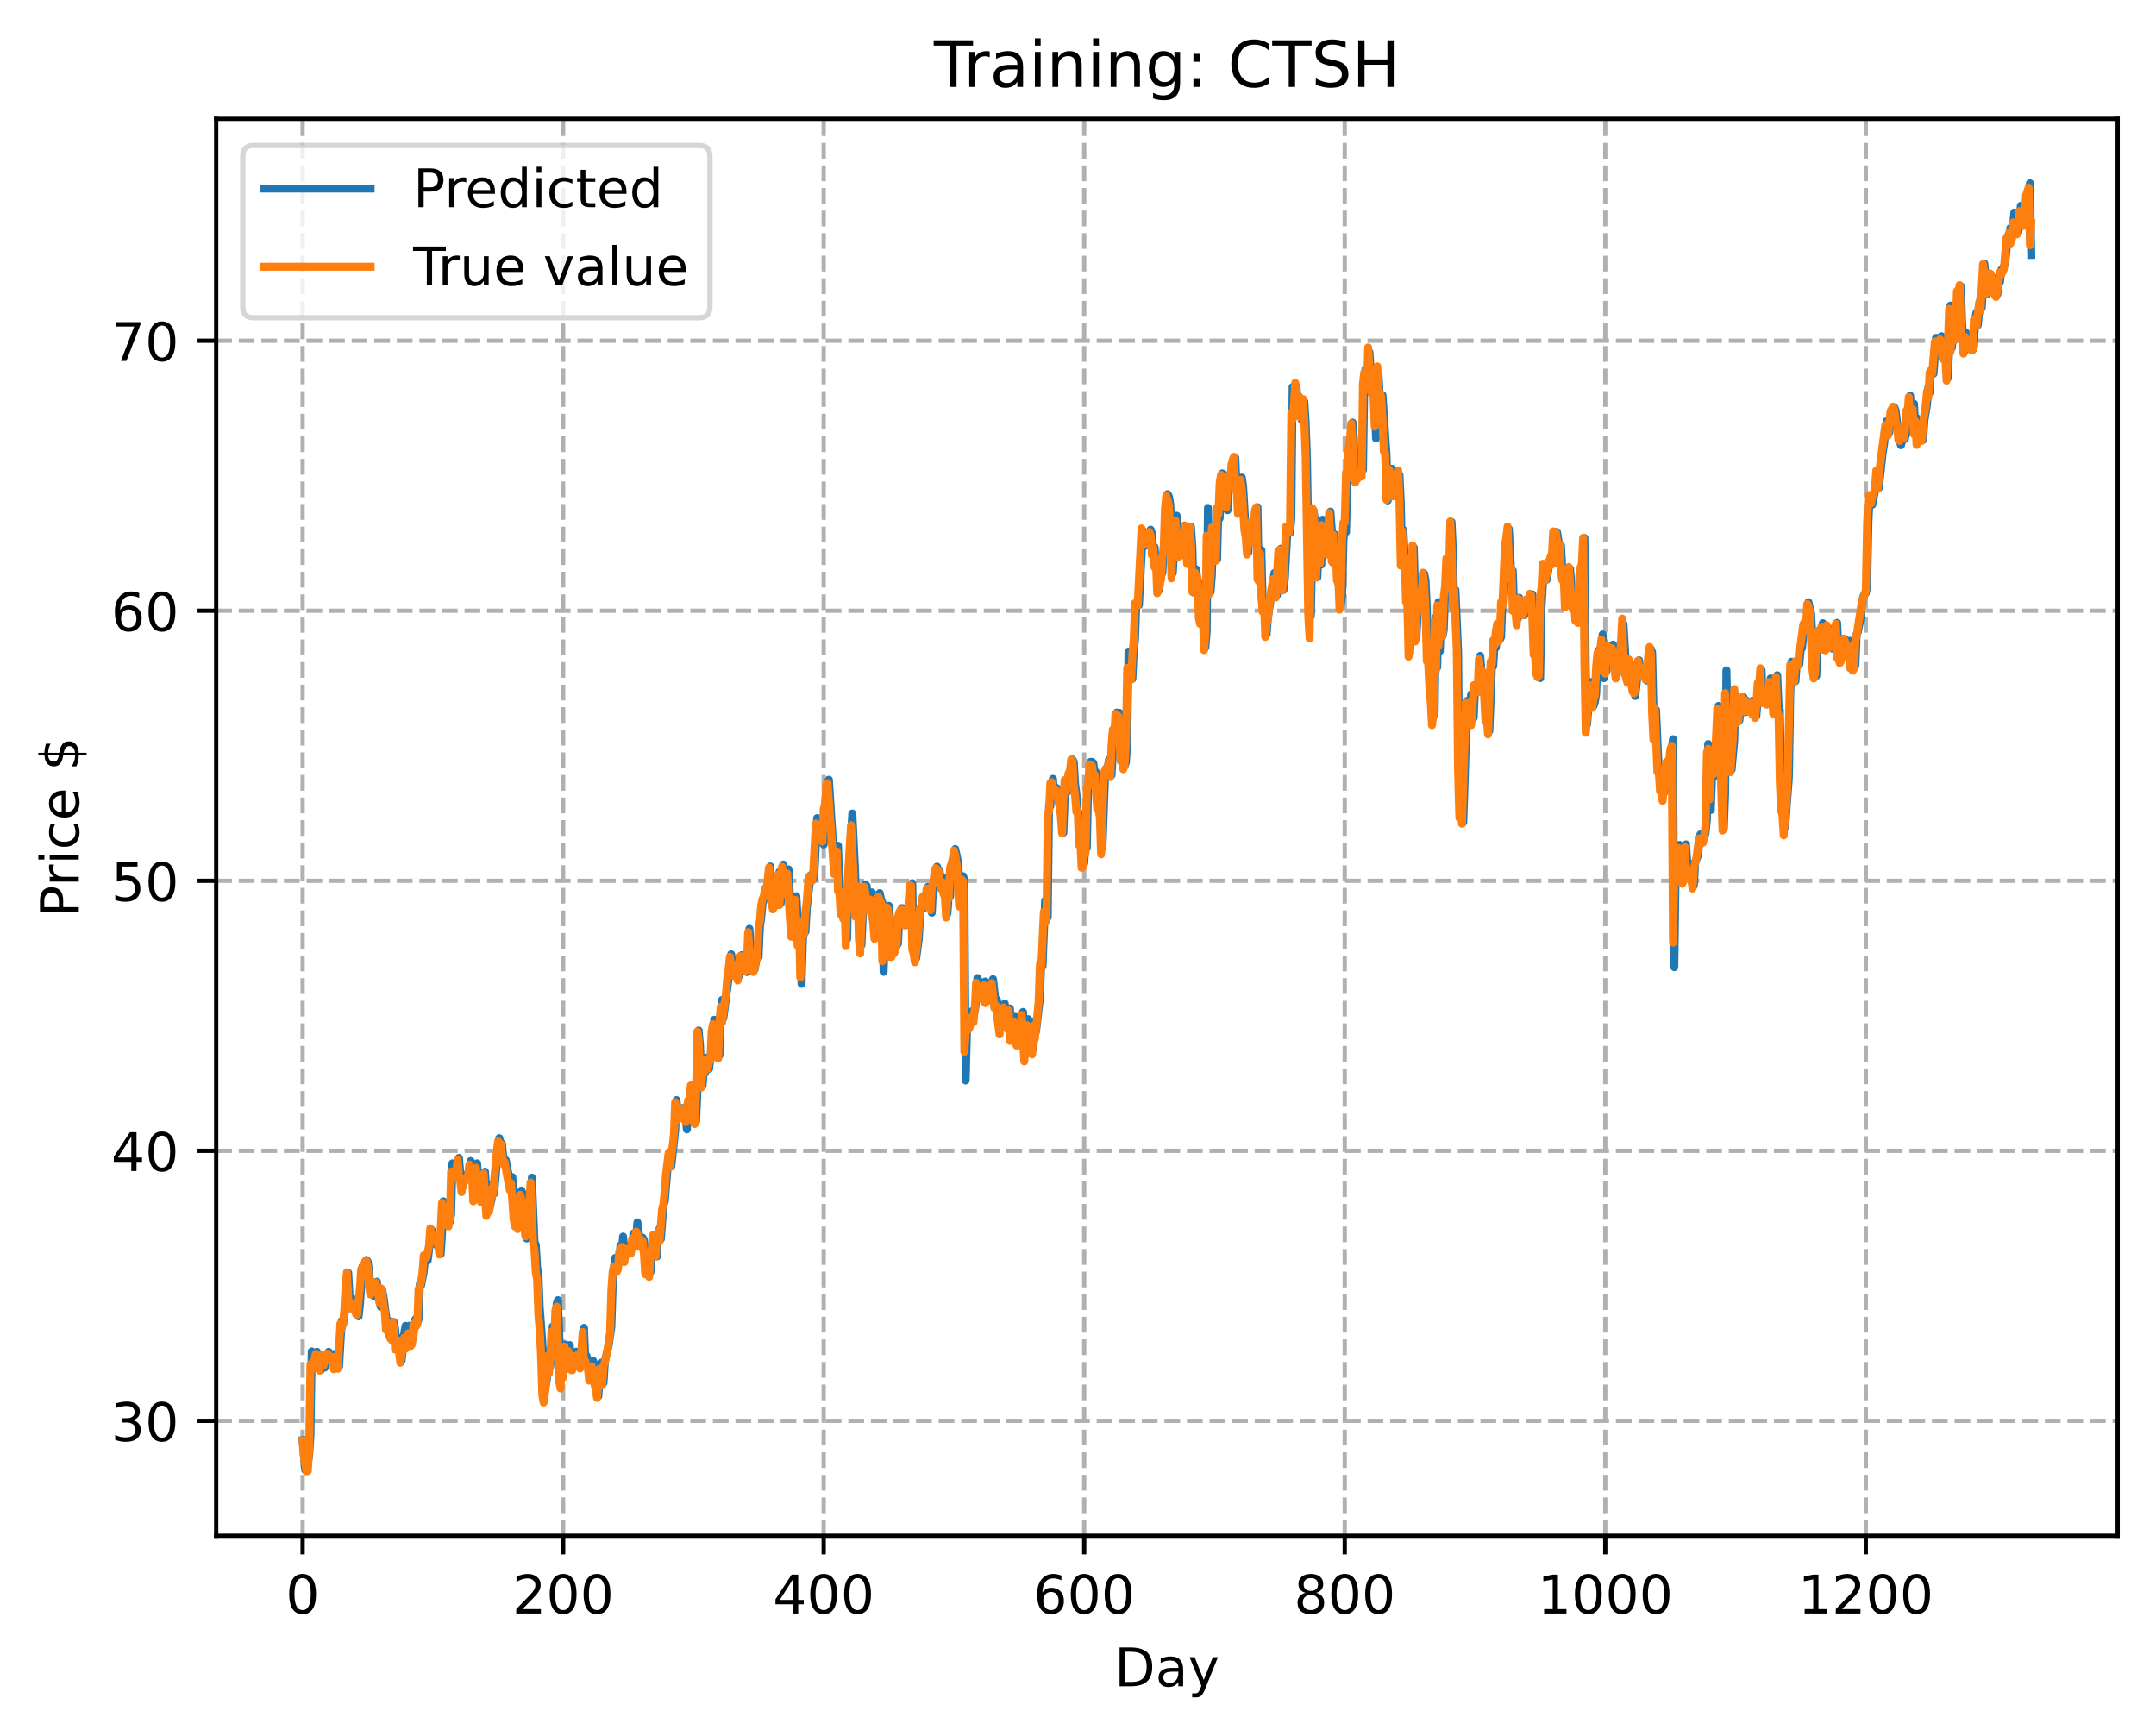<?xml version="1.0" encoding="utf-8" standalone="no"?>
<!DOCTYPE svg PUBLIC "-//W3C//DTD SVG 1.1//EN"
  "http://www.w3.org/Graphics/SVG/1.1/DTD/svg11.dtd">
<!-- Created with matplotlib (https://matplotlib.org/) -->
<svg height="325.986pt" version="1.1" viewBox="0 0 404.923 325.986" width="404.923pt" xmlns="http://www.w3.org/2000/svg" xmlns:xlink="http://www.w3.org/1999/xlink">
 <defs>
  <style type="text/css">
*{stroke-linecap:butt;stroke-linejoin:round;}
  </style>
 </defs>
 <g id="figure_1">
  <g id="patch_1">
   <path d="M 0 325.986 
L 404.923 325.986 
L 404.923 0 
L 0 0 
z
" style="fill:#ffffff;"/>
  </g>
  <g id="axes_1">
   <g id="patch_2">
    <path d="M 40.603 288.43 
L 397.723 288.43 
L 397.723 22.318 
L 40.603 22.318 
z
" style="fill:#ffffff;"/>
   </g>
   <g id="matplotlib.axis_1">
    <g id="xtick_1">
     <g id="line2d_1">
      <path clip-path="url(#p875b13c165)" d="M 56.836 288.43 
L 56.836 22.318 
" style="fill:none;stroke:#b0b0b0;stroke-dasharray:2.96,1.28;stroke-dashoffset:0;stroke-width:0.8;"/>
     </g>
     <g id="line2d_2">
      <defs>
       <path d="M 0 0 
L 0 3.5 
" id="m2edb225a81" style="stroke:#000000;stroke-width:0.8;"/>
      </defs>
      <g>
       <use style="stroke:#000000;stroke-width:0.8;" x="56.836" xlink:href="#m2edb225a81" y="288.43"/>
      </g>
     </g>
     <g id="text_1">
      <!-- 0 -->
      <defs>
       <path d="M 31.781 66.406 
Q 24.172 66.406 20.328 58.906 
Q 16.5 51.422 16.5 36.375 
Q 16.5 21.391 20.328 13.891 
Q 24.172 6.391 31.781 6.391 
Q 39.453 6.391 43.281 13.891 
Q 47.125 21.391 47.125 36.375 
Q 47.125 51.422 43.281 58.906 
Q 39.453 66.406 31.781 66.406 
z
M 31.781 74.219 
Q 44.047 74.219 50.516 64.516 
Q 56.984 54.828 56.984 36.375 
Q 56.984 17.969 50.516 8.266 
Q 44.047 -1.422 31.781 -1.422 
Q 19.531 -1.422 13.062 8.266 
Q 6.594 17.969 6.594 36.375 
Q 6.594 54.828 13.062 64.516 
Q 19.531 74.219 31.781 74.219 
z
" id="DejaVuSans-48"/>
      </defs>
      <g transform="translate(53.655 303.029)scale(0.1 -0.1)">
       <use xlink:href="#DejaVuSans-48"/>
      </g>
     </g>
    </g>
    <g id="xtick_2">
     <g id="line2d_3">
      <path clip-path="url(#p875b13c165)" d="M 105.766 288.43 
L 105.766 22.318 
" style="fill:none;stroke:#b0b0b0;stroke-dasharray:2.96,1.28;stroke-dashoffset:0;stroke-width:0.8;"/>
     </g>
     <g id="line2d_4">
      <g>
       <use style="stroke:#000000;stroke-width:0.8;" x="105.766" xlink:href="#m2edb225a81" y="288.43"/>
      </g>
     </g>
     <g id="text_2">
      <!-- 200 -->
      <defs>
       <path d="M 19.188 8.297 
L 53.609 8.297 
L 53.609 0 
L 7.328 0 
L 7.328 8.297 
Q 12.938 14.109 22.625 23.891 
Q 32.328 33.688 34.812 36.531 
Q 39.547 41.844 41.422 45.531 
Q 43.312 49.219 43.312 52.781 
Q 43.312 58.594 39.234 62.25 
Q 35.156 65.922 28.609 65.922 
Q 23.969 65.922 18.812 64.312 
Q 13.672 62.703 7.812 59.422 
L 7.812 69.391 
Q 13.766 71.781 18.938 73 
Q 24.125 74.219 28.422 74.219 
Q 39.75 74.219 46.484 68.547 
Q 53.219 62.891 53.219 53.422 
Q 53.219 48.922 51.531 44.891 
Q 49.859 40.875 45.406 35.406 
Q 44.188 33.984 37.641 27.219 
Q 31.109 20.453 19.188 8.297 
z
" id="DejaVuSans-50"/>
      </defs>
      <g transform="translate(96.223 303.029)scale(0.1 -0.1)">
       <use xlink:href="#DejaVuSans-50"/>
       <use x="63.623" xlink:href="#DejaVuSans-48"/>
       <use x="127.246" xlink:href="#DejaVuSans-48"/>
      </g>
     </g>
    </g>
    <g id="xtick_3">
     <g id="line2d_5">
      <path clip-path="url(#p875b13c165)" d="M 154.697 288.43 
L 154.697 22.318 
" style="fill:none;stroke:#b0b0b0;stroke-dasharray:2.96,1.28;stroke-dashoffset:0;stroke-width:0.8;"/>
     </g>
     <g id="line2d_6">
      <g>
       <use style="stroke:#000000;stroke-width:0.8;" x="154.697" xlink:href="#m2edb225a81" y="288.43"/>
      </g>
     </g>
     <g id="text_3">
      <!-- 400 -->
      <defs>
       <path d="M 37.797 64.312 
L 12.891 25.391 
L 37.797 25.391 
z
M 35.203 72.906 
L 47.609 72.906 
L 47.609 25.391 
L 58.016 25.391 
L 58.016 17.188 
L 47.609 17.188 
L 47.609 0 
L 37.797 0 
L 37.797 17.188 
L 4.891 17.188 
L 4.891 26.703 
z
" id="DejaVuSans-52"/>
      </defs>
      <g transform="translate(145.153 303.029)scale(0.1 -0.1)">
       <use xlink:href="#DejaVuSans-52"/>
       <use x="63.623" xlink:href="#DejaVuSans-48"/>
       <use x="127.246" xlink:href="#DejaVuSans-48"/>
      </g>
     </g>
    </g>
    <g id="xtick_4">
     <g id="line2d_7">
      <path clip-path="url(#p875b13c165)" d="M 203.628 288.43 
L 203.628 22.318 
" style="fill:none;stroke:#b0b0b0;stroke-dasharray:2.96,1.28;stroke-dashoffset:0;stroke-width:0.8;"/>
     </g>
     <g id="line2d_8">
      <g>
       <use style="stroke:#000000;stroke-width:0.8;" x="203.628" xlink:href="#m2edb225a81" y="288.43"/>
      </g>
     </g>
     <g id="text_4">
      <!-- 600 -->
      <defs>
       <path d="M 33.016 40.375 
Q 26.375 40.375 22.484 35.828 
Q 18.609 31.297 18.609 23.391 
Q 18.609 15.531 22.484 10.953 
Q 26.375 6.391 33.016 6.391 
Q 39.656 6.391 43.531 10.953 
Q 47.406 15.531 47.406 23.391 
Q 47.406 31.297 43.531 35.828 
Q 39.656 40.375 33.016 40.375 
z
M 52.594 71.297 
L 52.594 62.312 
Q 48.875 64.062 45.094 64.984 
Q 41.312 65.922 37.594 65.922 
Q 27.828 65.922 22.672 59.328 
Q 17.531 52.734 16.797 39.406 
Q 19.672 43.656 24.016 45.922 
Q 28.375 48.188 33.594 48.188 
Q 44.578 48.188 50.953 41.516 
Q 57.328 34.859 57.328 23.391 
Q 57.328 12.156 50.688 5.359 
Q 44.047 -1.422 33.016 -1.422 
Q 20.359 -1.422 13.672 8.266 
Q 6.984 17.969 6.984 36.375 
Q 6.984 53.656 15.188 63.938 
Q 23.391 74.219 37.203 74.219 
Q 40.922 74.219 44.703 73.484 
Q 48.484 72.75 52.594 71.297 
z
" id="DejaVuSans-54"/>
      </defs>
      <g transform="translate(194.084 303.029)scale(0.1 -0.1)">
       <use xlink:href="#DejaVuSans-54"/>
       <use x="63.623" xlink:href="#DejaVuSans-48"/>
       <use x="127.246" xlink:href="#DejaVuSans-48"/>
      </g>
     </g>
    </g>
    <g id="xtick_5">
     <g id="line2d_9">
      <path clip-path="url(#p875b13c165)" d="M 252.558 288.43 
L 252.558 22.318 
" style="fill:none;stroke:#b0b0b0;stroke-dasharray:2.96,1.28;stroke-dashoffset:0;stroke-width:0.8;"/>
     </g>
     <g id="line2d_10">
      <g>
       <use style="stroke:#000000;stroke-width:0.8;" x="252.558" xlink:href="#m2edb225a81" y="288.43"/>
      </g>
     </g>
     <g id="text_5">
      <!-- 800 -->
      <defs>
       <path d="M 31.781 34.625 
Q 24.75 34.625 20.719 30.859 
Q 16.703 27.094 16.703 20.516 
Q 16.703 13.922 20.719 10.156 
Q 24.75 6.391 31.781 6.391 
Q 38.812 6.391 42.859 10.172 
Q 46.922 13.969 46.922 20.516 
Q 46.922 27.094 42.891 30.859 
Q 38.875 34.625 31.781 34.625 
z
M 21.922 38.812 
Q 15.578 40.375 12.031 44.719 
Q 8.5 49.078 8.5 55.328 
Q 8.5 64.062 14.719 69.141 
Q 20.953 74.219 31.781 74.219 
Q 42.672 74.219 48.875 69.141 
Q 55.078 64.062 55.078 55.328 
Q 55.078 49.078 51.531 44.719 
Q 48 40.375 41.703 38.812 
Q 48.828 37.156 52.797 32.312 
Q 56.781 27.484 56.781 20.516 
Q 56.781 9.906 50.312 4.234 
Q 43.844 -1.422 31.781 -1.422 
Q 19.734 -1.422 13.25 4.234 
Q 6.781 9.906 6.781 20.516 
Q 6.781 27.484 10.781 32.312 
Q 14.797 37.156 21.922 38.812 
z
M 18.312 54.391 
Q 18.312 48.734 21.844 45.562 
Q 25.391 42.391 31.781 42.391 
Q 38.141 42.391 41.719 45.562 
Q 45.312 48.734 45.312 54.391 
Q 45.312 60.062 41.719 63.234 
Q 38.141 66.406 31.781 66.406 
Q 25.391 66.406 21.844 63.234 
Q 18.312 60.062 18.312 54.391 
z
" id="DejaVuSans-56"/>
      </defs>
      <g transform="translate(243.015 303.029)scale(0.1 -0.1)">
       <use xlink:href="#DejaVuSans-56"/>
       <use x="63.623" xlink:href="#DejaVuSans-48"/>
       <use x="127.246" xlink:href="#DejaVuSans-48"/>
      </g>
     </g>
    </g>
    <g id="xtick_6">
     <g id="line2d_11">
      <path clip-path="url(#p875b13c165)" d="M 301.489 288.43 
L 301.489 22.318 
" style="fill:none;stroke:#b0b0b0;stroke-dasharray:2.96,1.28;stroke-dashoffset:0;stroke-width:0.8;"/>
     </g>
     <g id="line2d_12">
      <g>
       <use style="stroke:#000000;stroke-width:0.8;" x="301.489" xlink:href="#m2edb225a81" y="288.43"/>
      </g>
     </g>
     <g id="text_6">
      <!-- 1000 -->
      <defs>
       <path d="M 12.406 8.297 
L 28.516 8.297 
L 28.516 63.922 
L 10.984 60.406 
L 10.984 69.391 
L 28.422 72.906 
L 38.281 72.906 
L 38.281 8.297 
L 54.391 8.297 
L 54.391 0 
L 12.406 0 
z
" id="DejaVuSans-49"/>
      </defs>
      <g transform="translate(288.764 303.029)scale(0.1 -0.1)">
       <use xlink:href="#DejaVuSans-49"/>
       <use x="63.623" xlink:href="#DejaVuSans-48"/>
       <use x="127.246" xlink:href="#DejaVuSans-48"/>
       <use x="190.869" xlink:href="#DejaVuSans-48"/>
      </g>
     </g>
    </g>
    <g id="xtick_7">
     <g id="line2d_13">
      <path clip-path="url(#p875b13c165)" d="M 350.419 288.43 
L 350.419 22.318 
" style="fill:none;stroke:#b0b0b0;stroke-dasharray:2.96,1.28;stroke-dashoffset:0;stroke-width:0.8;"/>
     </g>
     <g id="line2d_14">
      <g>
       <use style="stroke:#000000;stroke-width:0.8;" x="350.419" xlink:href="#m2edb225a81" y="288.43"/>
      </g>
     </g>
     <g id="text_7">
      <!-- 1200 -->
      <g transform="translate(337.694 303.029)scale(0.1 -0.1)">
       <use xlink:href="#DejaVuSans-49"/>
       <use x="63.623" xlink:href="#DejaVuSans-50"/>
       <use x="127.246" xlink:href="#DejaVuSans-48"/>
       <use x="190.869" xlink:href="#DejaVuSans-48"/>
      </g>
     </g>
    </g>
    <g id="text_8">
     <!-- Day -->
     <defs>
      <path d="M 19.672 64.797 
L 19.672 8.109 
L 31.594 8.109 
Q 46.688 8.109 53.688 14.938 
Q 60.688 21.781 60.688 36.531 
Q 60.688 51.172 53.688 57.984 
Q 46.688 64.797 31.594 64.797 
z
M 9.812 72.906 
L 30.078 72.906 
Q 51.266 72.906 61.172 64.094 
Q 71.094 55.281 71.094 36.531 
Q 71.094 17.672 61.125 8.828 
Q 51.172 0 30.078 0 
L 9.812 0 
z
" id="DejaVuSans-68"/>
      <path d="M 34.281 27.484 
Q 23.391 27.484 19.188 25 
Q 14.984 22.516 14.984 16.5 
Q 14.984 11.719 18.141 8.906 
Q 21.297 6.109 26.703 6.109 
Q 34.188 6.109 38.703 11.406 
Q 43.219 16.703 43.219 25.484 
L 43.219 27.484 
z
M 52.203 31.203 
L 52.203 0 
L 43.219 0 
L 43.219 8.297 
Q 40.141 3.328 35.547 0.953 
Q 30.953 -1.422 24.312 -1.422 
Q 15.922 -1.422 10.953 3.297 
Q 6 8.016 6 15.922 
Q 6 25.141 12.172 29.828 
Q 18.359 34.516 30.609 34.516 
L 43.219 34.516 
L 43.219 35.406 
Q 43.219 41.609 39.141 45 
Q 35.062 48.391 27.688 48.391 
Q 23 48.391 18.547 47.266 
Q 14.109 46.141 10.016 43.891 
L 10.016 52.203 
Q 14.938 54.109 19.578 55.047 
Q 24.219 56 28.609 56 
Q 40.484 56 46.344 49.844 
Q 52.203 43.703 52.203 31.203 
z
" id="DejaVuSans-97"/>
      <path d="M 32.172 -5.078 
Q 28.375 -14.844 24.75 -17.812 
Q 21.141 -20.797 15.094 -20.797 
L 7.906 -20.797 
L 7.906 -13.281 
L 13.188 -13.281 
Q 16.891 -13.281 18.938 -11.516 
Q 21 -9.766 23.484 -3.219 
L 25.094 0.875 
L 2.984 54.688 
L 12.5 54.688 
L 29.594 11.922 
L 46.688 54.688 
L 56.203 54.688 
z
" id="DejaVuSans-121"/>
     </defs>
     <g transform="translate(209.29 316.707)scale(0.1 -0.1)">
      <use xlink:href="#DejaVuSans-68"/>
      <use x="77.002" xlink:href="#DejaVuSans-97"/>
      <use x="138.281" xlink:href="#DejaVuSans-121"/>
     </g>
    </g>
   </g>
   <g id="matplotlib.axis_2">
    <g id="ytick_1">
     <g id="line2d_15">
      <path clip-path="url(#p875b13c165)" d="M 40.603 266.851 
L 397.723 266.851 
" style="fill:none;stroke:#b0b0b0;stroke-dasharray:2.96,1.28;stroke-dashoffset:0;stroke-width:0.8;"/>
     </g>
     <g id="line2d_16">
      <defs>
       <path d="M 0 0 
L -3.5 0 
" id="m12cafe9d3e" style="stroke:#000000;stroke-width:0.8;"/>
      </defs>
      <g>
       <use style="stroke:#000000;stroke-width:0.8;" x="40.603" xlink:href="#m12cafe9d3e" y="266.851"/>
      </g>
     </g>
     <g id="text_9">
      <!-- 30 -->
      <defs>
       <path d="M 40.578 39.312 
Q 47.656 37.797 51.625 33 
Q 55.609 28.219 55.609 21.188 
Q 55.609 10.406 48.188 4.484 
Q 40.766 -1.422 27.094 -1.422 
Q 22.516 -1.422 17.656 -0.516 
Q 12.797 0.391 7.625 2.203 
L 7.625 11.719 
Q 11.719 9.328 16.594 8.109 
Q 21.484 6.891 26.812 6.891 
Q 36.078 6.891 40.938 10.547 
Q 45.797 14.203 45.797 21.188 
Q 45.797 27.641 41.281 31.266 
Q 36.766 34.906 28.719 34.906 
L 20.219 34.906 
L 20.219 43.016 
L 29.109 43.016 
Q 36.375 43.016 40.234 45.922 
Q 44.094 48.828 44.094 54.297 
Q 44.094 59.906 40.109 62.906 
Q 36.141 65.922 28.719 65.922 
Q 24.656 65.922 20.016 65.031 
Q 15.375 64.156 9.812 62.312 
L 9.812 71.094 
Q 15.438 72.656 20.344 73.438 
Q 25.25 74.219 29.594 74.219 
Q 40.828 74.219 47.359 69.109 
Q 53.906 64.016 53.906 55.328 
Q 53.906 49.266 50.438 45.094 
Q 46.969 40.922 40.578 39.312 
z
" id="DejaVuSans-51"/>
      </defs>
      <g transform="translate(20.878 270.65)scale(0.1 -0.1)">
       <use xlink:href="#DejaVuSans-51"/>
       <use x="63.623" xlink:href="#DejaVuSans-48"/>
      </g>
     </g>
    </g>
    <g id="ytick_2">
     <g id="line2d_17">
      <path clip-path="url(#p875b13c165)" d="M 40.603 216.137 
L 397.723 216.137 
" style="fill:none;stroke:#b0b0b0;stroke-dasharray:2.96,1.28;stroke-dashoffset:0;stroke-width:0.8;"/>
     </g>
     <g id="line2d_18">
      <g>
       <use style="stroke:#000000;stroke-width:0.8;" x="40.603" xlink:href="#m12cafe9d3e" y="216.137"/>
      </g>
     </g>
     <g id="text_10">
      <!-- 40 -->
      <g transform="translate(20.878 219.936)scale(0.1 -0.1)">
       <use xlink:href="#DejaVuSans-52"/>
       <use x="63.623" xlink:href="#DejaVuSans-48"/>
      </g>
     </g>
    </g>
    <g id="ytick_3">
     <g id="line2d_19">
      <path clip-path="url(#p875b13c165)" d="M 40.603 165.422 
L 397.723 165.422 
" style="fill:none;stroke:#b0b0b0;stroke-dasharray:2.96,1.28;stroke-dashoffset:0;stroke-width:0.8;"/>
     </g>
     <g id="line2d_20">
      <g>
       <use style="stroke:#000000;stroke-width:0.8;" x="40.603" xlink:href="#m12cafe9d3e" y="165.422"/>
      </g>
     </g>
     <g id="text_11">
      <!-- 50 -->
      <defs>
       <path d="M 10.797 72.906 
L 49.516 72.906 
L 49.516 64.594 
L 19.828 64.594 
L 19.828 46.734 
Q 21.969 47.469 24.109 47.828 
Q 26.266 48.188 28.422 48.188 
Q 40.625 48.188 47.75 41.5 
Q 54.891 34.812 54.891 23.391 
Q 54.891 11.625 47.562 5.094 
Q 40.234 -1.422 26.906 -1.422 
Q 22.312 -1.422 17.547 -0.641 
Q 12.797 0.141 7.719 1.703 
L 7.719 11.625 
Q 12.109 9.234 16.797 8.062 
Q 21.484 6.891 26.703 6.891 
Q 35.156 6.891 40.078 11.328 
Q 45.016 15.766 45.016 23.391 
Q 45.016 31 40.078 35.438 
Q 35.156 39.891 26.703 39.891 
Q 22.75 39.891 18.812 39.016 
Q 14.891 38.141 10.797 36.281 
z
" id="DejaVuSans-53"/>
      </defs>
      <g transform="translate(20.878 169.222)scale(0.1 -0.1)">
       <use xlink:href="#DejaVuSans-53"/>
       <use x="63.623" xlink:href="#DejaVuSans-48"/>
      </g>
     </g>
    </g>
    <g id="ytick_4">
     <g id="line2d_21">
      <path clip-path="url(#p875b13c165)" d="M 40.603 114.708 
L 397.723 114.708 
" style="fill:none;stroke:#b0b0b0;stroke-dasharray:2.96,1.28;stroke-dashoffset:0;stroke-width:0.8;"/>
     </g>
     <g id="line2d_22">
      <g>
       <use style="stroke:#000000;stroke-width:0.8;" x="40.603" xlink:href="#m12cafe9d3e" y="114.708"/>
      </g>
     </g>
     <g id="text_12">
      <!-- 60 -->
      <g transform="translate(20.878 118.508)scale(0.1 -0.1)">
       <use xlink:href="#DejaVuSans-54"/>
       <use x="63.623" xlink:href="#DejaVuSans-48"/>
      </g>
     </g>
    </g>
    <g id="ytick_5">
     <g id="line2d_23">
      <path clip-path="url(#p875b13c165)" d="M 40.603 63.994 
L 397.723 63.994 
" style="fill:none;stroke:#b0b0b0;stroke-dasharray:2.96,1.28;stroke-dashoffset:0;stroke-width:0.8;"/>
     </g>
     <g id="line2d_24">
      <g>
       <use style="stroke:#000000;stroke-width:0.8;" x="40.603" xlink:href="#m12cafe9d3e" y="63.994"/>
      </g>
     </g>
     <g id="text_13">
      <!-- 70 -->
      <defs>
       <path d="M 8.203 72.906 
L 55.078 72.906 
L 55.078 68.703 
L 28.609 0 
L 18.312 0 
L 43.219 64.594 
L 8.203 64.594 
z
" id="DejaVuSans-55"/>
      </defs>
      <g transform="translate(20.878 67.794)scale(0.1 -0.1)">
       <use xlink:href="#DejaVuSans-55"/>
       <use x="63.623" xlink:href="#DejaVuSans-48"/>
      </g>
     </g>
    </g>
    <g id="text_14">
     <!-- Price $ -->
     <defs>
      <path d="M 19.672 64.797 
L 19.672 37.406 
L 32.078 37.406 
Q 38.969 37.406 42.719 40.969 
Q 46.484 44.531 46.484 51.125 
Q 46.484 57.672 42.719 61.234 
Q 38.969 64.797 32.078 64.797 
z
M 9.812 72.906 
L 32.078 72.906 
Q 44.344 72.906 50.609 67.359 
Q 56.891 61.812 56.891 51.125 
Q 56.891 40.328 50.609 34.812 
Q 44.344 29.297 32.078 29.297 
L 19.672 29.297 
L 19.672 0 
L 9.812 0 
z
" id="DejaVuSans-80"/>
      <path d="M 41.109 46.297 
Q 39.594 47.172 37.812 47.578 
Q 36.031 48 33.891 48 
Q 26.266 48 22.188 43.047 
Q 18.109 38.094 18.109 28.812 
L 18.109 0 
L 9.078 0 
L 9.078 54.688 
L 18.109 54.688 
L 18.109 46.188 
Q 20.953 51.172 25.484 53.578 
Q 30.031 56 36.531 56 
Q 37.453 56 38.578 55.875 
Q 39.703 55.766 41.062 55.516 
z
" id="DejaVuSans-114"/>
      <path d="M 9.422 54.688 
L 18.406 54.688 
L 18.406 0 
L 9.422 0 
z
M 9.422 75.984 
L 18.406 75.984 
L 18.406 64.594 
L 9.422 64.594 
z
" id="DejaVuSans-105"/>
      <path d="M 48.781 52.594 
L 48.781 44.188 
Q 44.969 46.297 41.141 47.344 
Q 37.312 48.391 33.406 48.391 
Q 24.656 48.391 19.812 42.844 
Q 14.984 37.312 14.984 27.297 
Q 14.984 17.281 19.812 11.734 
Q 24.656 6.203 33.406 6.203 
Q 37.312 6.203 41.141 7.25 
Q 44.969 8.297 48.781 10.406 
L 48.781 2.094 
Q 45.016 0.344 40.984 -0.531 
Q 36.969 -1.422 32.422 -1.422 
Q 20.062 -1.422 12.781 6.344 
Q 5.516 14.109 5.516 27.297 
Q 5.516 40.672 12.859 48.328 
Q 20.219 56 33.016 56 
Q 37.156 56 41.109 55.141 
Q 45.062 54.297 48.781 52.594 
z
" id="DejaVuSans-99"/>
      <path d="M 56.203 29.594 
L 56.203 25.203 
L 14.891 25.203 
Q 15.484 15.922 20.484 11.062 
Q 25.484 6.203 34.422 6.203 
Q 39.594 6.203 44.453 7.469 
Q 49.312 8.734 54.109 11.281 
L 54.109 2.781 
Q 49.266 0.734 44.188 -0.344 
Q 39.109 -1.422 33.891 -1.422 
Q 20.797 -1.422 13.156 6.188 
Q 5.516 13.812 5.516 26.812 
Q 5.516 40.234 12.766 48.109 
Q 20.016 56 32.328 56 
Q 43.359 56 49.781 48.891 
Q 56.203 41.797 56.203 29.594 
z
M 47.219 32.234 
Q 47.125 39.594 43.094 43.984 
Q 39.062 48.391 32.422 48.391 
Q 24.906 48.391 20.391 44.141 
Q 15.875 39.891 15.188 32.172 
z
" id="DejaVuSans-101"/>
      <path id="DejaVuSans-32"/>
      <path d="M 33.797 -14.703 
L 28.906 -14.703 
L 28.859 0 
Q 23.734 0.094 18.609 1.188 
Q 13.484 2.297 8.297 4.5 
L 8.297 13.281 
Q 13.281 10.156 18.375 8.562 
Q 23.484 6.984 28.906 6.938 
L 28.906 29.203 
Q 18.109 30.953 13.203 35.156 
Q 8.297 39.359 8.297 46.688 
Q 8.297 54.641 13.625 59.219 
Q 18.953 63.812 28.906 64.5 
L 28.906 75.984 
L 33.797 75.984 
L 33.797 64.656 
Q 38.328 64.453 42.578 63.688 
Q 46.828 62.938 50.875 61.625 
L 50.875 53.078 
Q 46.828 55.125 42.547 56.25 
Q 38.281 57.375 33.797 57.562 
L 33.797 36.719 
Q 44.875 35.016 50.094 30.609 
Q 55.328 26.219 55.328 18.609 
Q 55.328 10.359 49.781 5.594 
Q 44.234 0.828 33.797 0.094 
z
M 28.906 37.594 
L 28.906 57.625 
Q 23.25 56.984 20.266 54.391 
Q 17.281 51.812 17.281 47.516 
Q 17.281 43.312 20.031 40.969 
Q 22.797 38.625 28.906 37.594 
z
M 33.797 28.219 
L 33.797 7.078 
Q 39.984 7.906 43.141 10.594 
Q 46.297 13.281 46.297 17.672 
Q 46.297 21.969 43.281 24.5 
Q 40.281 27.047 33.797 28.219 
z
" id="DejaVuSans-36"/>
     </defs>
     <g transform="translate(14.798 172.342)rotate(-90)scale(0.1 -0.1)">
      <use xlink:href="#DejaVuSans-80"/>
      <use x="58.553" xlink:href="#DejaVuSans-114"/>
      <use x="99.666" xlink:href="#DejaVuSans-105"/>
      <use x="127.449" xlink:href="#DejaVuSans-99"/>
      <use x="182.43" xlink:href="#DejaVuSans-101"/>
      <use x="243.953" xlink:href="#DejaVuSans-32"/>
      <use x="275.74" xlink:href="#DejaVuSans-36"/>
     </g>
    </g>
   </g>
   <g id="line2d_25">
    <path clip-path="url(#p875b13c165)" d="M 56.836 270.483 
L 57.325 276.102 
L 57.57 275.709 
L 57.814 274.78 
L 58.059 273.339 
L 58.304 269.629 
L 58.548 253.811 
L 58.793 255.728 
L 59.282 254.925 
L 59.527 253.888 
L 59.772 254.626 
L 60.261 257.322 
L 60.506 254.649 
L 60.995 256.845 
L 61.24 254.969 
L 61.729 253.889 
L 62.218 255.373 
L 62.463 255.773 
L 62.708 254.305 
L 62.952 256.544 
L 63.197 254.786 
L 63.686 256.612 
L 64.175 248.097 
L 64.42 248.728 
L 64.665 247.335 
L 64.909 245.147 
L 65.399 239.057 
L 65.643 243.367 
L 65.888 244.565 
L 66.133 244.78 
L 66.377 245.896 
L 66.622 244.077 
L 67.356 247.218 
L 67.601 245.009 
L 68.09 237.894 
L 68.335 238.652 
L 68.579 237.213 
L 68.824 236.644 
L 69.069 236.945 
L 69.802 243.078 
L 70.047 241.716 
L 70.292 243.462 
L 70.781 240.713 
L 71.026 243.828 
L 71.27 244.36 
L 71.515 245.42 
L 71.76 242.191 
L 72.004 243.423 
L 72.983 250.571 
L 73.228 248.156 
L 73.472 250.715 
L 73.717 251.738 
L 73.962 248.282 
L 74.206 249.49 
L 74.451 253.072 
L 74.696 251.177 
L 74.94 251.941 
L 75.185 254.299 
L 75.429 255.542 
L 75.919 250.398 
L 76.163 249.011 
L 76.408 252.394 
L 76.897 248.984 
L 77.142 251.178 
L 77.387 251.7 
L 77.631 251.286 
L 77.876 248.011 
L 78.121 247.679 
L 78.365 248.485 
L 78.61 247.776 
L 78.855 241.137 
L 79.099 241.376 
L 79.589 238.808 
L 79.833 236.039 
L 80.078 236.285 
L 80.323 236.748 
L 81.056 230.996 
L 81.301 233.367 
L 81.546 233.333 
L 81.79 233.053 
L 82.035 233.874 
L 82.28 233.779 
L 82.524 234.238 
L 82.769 235.53 
L 83.014 231.739 
L 83.258 225.623 
L 83.503 227.614 
L 83.748 228.119 
L 83.992 227.486 
L 84.237 229.649 
L 84.482 229.48 
L 84.726 228.131 
L 84.971 218.492 
L 85.216 218.985 
L 85.46 220.606 
L 85.705 220.953 
L 86.194 217.477 
L 86.439 220.231 
L 86.684 220.953 
L 86.928 222.859 
L 87.173 221.262 
L 87.417 220.682 
L 87.662 220.721 
L 88.151 220.191 
L 88.396 218.058 
L 88.641 221.264 
L 88.885 219.666 
L 89.13 224.998 
L 89.375 219.642 
L 89.619 218.488 
L 89.864 222.511 
L 90.598 225.565 
L 90.843 223.555 
L 91.087 220.06 
L 91.577 227.638 
L 91.821 224.33 
L 92.066 226.392 
L 92.311 225.307 
L 92.555 222.279 
L 92.8 224.161 
L 93.534 215.818 
L 93.778 213.76 
L 94.023 215.03 
L 94.268 214.75 
L 94.512 217.231 
L 94.757 218.57 
L 95.002 217.904 
L 95.98 223.006 
L 96.225 221.076 
L 96.714 228.904 
L 96.959 230.049 
L 97.204 228.954 
L 97.448 230.266 
L 97.693 224.2 
L 97.938 223.592 
L 98.182 224.266 
L 98.427 228.314 
L 98.672 229.607 
L 98.916 232.604 
L 99.161 229.306 
L 99.405 229.967 
L 99.895 221.18 
L 100.384 233.2 
L 100.629 233.825 
L 100.873 238.079 
L 101.118 239.194 
L 101.363 245.546 
L 101.852 252.065 
L 102.097 259.745 
L 102.341 260.029 
L 102.586 259.867 
L 102.831 258.05 
L 103.075 253.645 
L 103.32 256.722 
L 103.565 254.371 
L 103.809 249.134 
L 104.299 253.121 
L 104.543 244.882 
L 104.788 244.192 
L 105.277 257.295 
L 105.522 258.806 
L 105.766 254.615 
L 106.011 257.385 
L 106.256 252.532 
L 106.5 254.068 
L 106.745 253.812 
L 106.99 252.62 
L 107.234 255.329 
L 107.479 256.461 
L 107.724 256.094 
L 108.213 253.865 
L 108.458 254.492 
L 108.702 253.852 
L 108.947 254.672 
L 109.192 256.01 
L 109.681 249.382 
L 109.926 255.317 
L 110.17 254.648 
L 110.415 255.774 
L 110.66 256.295 
L 110.904 258.458 
L 111.393 255.57 
L 111.638 257.188 
L 111.883 259.565 
L 112.127 260.359 
L 112.372 262.228 
L 112.861 255.956 
L 113.351 259.704 
L 113.595 255.711 
L 114.329 252.565 
L 114.819 249.211 
L 115.063 241.74 
L 115.308 238.014 
L 115.553 236.253 
L 115.797 238.275 
L 116.287 237.204 
L 116.531 233.915 
L 116.776 235.175 
L 117.02 232.24 
L 117.265 234.586 
L 117.51 235.833 
L 117.754 234.115 
L 117.999 234.081 
L 118.244 234.719 
L 118.488 234.862 
L 118.733 234.292 
L 118.978 231.675 
L 119.222 231.747 
L 119.467 232.46 
L 119.712 229.57 
L 120.201 233.376 
L 120.446 232.712 
L 120.69 232.451 
L 120.935 232.868 
L 121.18 235.008 
L 121.424 239.117 
L 121.669 237.658 
L 122.158 238.943 
L 122.403 235.066 
L 122.648 233.958 
L 122.892 231.888 
L 123.137 232.544 
L 123.381 235.973 
L 123.626 231.542 
L 123.871 230.75 
L 124.115 232.705 
L 124.605 226.372 
L 124.849 225.626 
L 125.339 219.835 
L 125.583 217.292 
L 125.828 216.362 
L 126.073 219.075 
L 126.807 212.408 
L 127.051 206.612 
L 127.296 209.039 
L 127.541 209.773 
L 127.785 209.731 
L 128.03 208.294 
L 128.275 208.087 
L 128.519 208.698 
L 128.764 209.782 
L 129.008 212.118 
L 129.253 208.367 
L 129.498 206.523 
L 129.742 207.197 
L 129.987 203.849 
L 130.232 206.059 
L 130.476 210.095 
L 130.721 210.669 
L 130.966 205.369 
L 131.21 193.531 
L 131.455 196.213 
L 131.7 201.516 
L 131.944 203.919 
L 132.189 201.045 
L 132.434 201.49 
L 132.678 198.67 
L 132.923 198.613 
L 133.168 200.765 
L 133.412 198.842 
L 133.657 198.31 
L 133.902 193.459 
L 134.146 191.525 
L 134.391 196.569 
L 134.636 197.841 
L 134.88 196.336 
L 135.125 198.205 
L 135.369 190.126 
L 135.614 187.809 
L 135.859 191.204 
L 137.082 181.909 
L 137.327 179.228 
L 137.571 181.137 
L 137.816 181.651 
L 138.061 182.963 
L 138.305 180.754 
L 138.55 181.47 
L 138.795 183.329 
L 139.039 180.735 
L 139.284 179.4 
L 139.529 181.14 
L 139.773 182.015 
L 140.018 180.828 
L 140.263 182.562 
L 140.507 181.056 
L 140.752 174.433 
L 140.996 178.432 
L 141.241 178.436 
L 141.486 181.13 
L 141.73 182.065 
L 142.22 179.2 
L 142.464 179.79 
L 142.709 174.112 
L 142.954 172.462 
L 143.198 169.746 
L 143.688 168.431 
L 143.932 167.095 
L 144.177 167.769 
L 144.666 162.727 
L 144.911 168.287 
L 145.4 170.328 
L 145.645 166.663 
L 145.89 165.101 
L 146.134 166.399 
L 146.379 163.765 
L 146.624 169.686 
L 146.868 163.637 
L 147.113 162.373 
L 147.602 167.063 
L 147.847 167.389 
L 148.091 163.286 
L 148.581 172.268 
L 148.825 175.242 
L 149.07 172.973 
L 149.315 175.466 
L 149.559 168.328 
L 150.049 176.476 
L 150.293 172.287 
L 150.538 184.781 
L 150.783 176.83 
L 151.027 172.762 
L 151.272 174.994 
L 151.517 170.6 
L 152.251 164.366 
L 152.74 165.08 
L 152.984 163.49 
L 153.474 153.65 
L 153.718 156.999 
L 153.963 155.951 
L 154.208 157.26 
L 154.452 154.857 
L 154.697 158.623 
L 154.942 151.517 
L 155.186 150.96 
L 155.431 146.968 
L 155.676 146.441 
L 156.654 161.829 
L 156.899 163.366 
L 157.144 159.235 
L 157.388 158.842 
L 157.633 166.292 
L 157.878 166.664 
L 158.122 169.779 
L 158.367 169.385 
L 158.612 171.625 
L 158.856 169.09 
L 159.101 176.349 
L 159.345 164.749 
L 159.835 156.587 
L 160.079 152.783 
L 160.569 163.042 
L 160.813 171.22 
L 161.058 169.39 
L 161.303 166.575 
L 161.547 175.152 
L 161.792 177.488 
L 162.037 172.015 
L 162.281 170.397 
L 162.526 166.086 
L 162.771 166.389 
L 163.015 169.557 
L 163.26 168.818 
L 163.505 169.852 
L 163.749 167.61 
L 164.483 175.283 
L 164.728 175.628 
L 164.972 172.446 
L 165.217 167.74 
L 165.462 168.879 
L 165.706 169.458 
L 165.951 182.53 
L 166.196 175.791 
L 166.44 177.288 
L 166.685 170.279 
L 166.93 170.118 
L 167.174 172.465 
L 167.419 179.105 
L 167.664 178.789 
L 167.908 177.665 
L 168.153 178.269 
L 168.398 177.581 
L 168.642 177.257 
L 168.887 172.345 
L 169.132 171.046 
L 169.376 170.553 
L 169.621 170.598 
L 170.11 173.751 
L 170.355 172.694 
L 170.6 172.785 
L 170.844 170.435 
L 171.089 166.392 
L 171.333 165.866 
L 171.578 178.227 
L 171.823 178.465 
L 172.067 179.969 
L 172.557 176.38 
L 172.801 172.07 
L 173.046 170.055 
L 173.291 170.741 
L 173.535 168.242 
L 173.78 168.461 
L 174.025 169.12 
L 174.269 166.58 
L 174.514 168.529 
L 174.759 169.096 
L 175.003 171.425 
L 175.248 166.388 
L 175.493 165.543 
L 175.982 162.773 
L 176.227 163.931 
L 176.471 163.497 
L 176.716 165.875 
L 176.96 166.366 
L 177.205 164.778 
L 177.45 167.58 
L 177.694 167.267 
L 177.939 171.589 
L 178.184 167.838 
L 178.428 168.427 
L 178.673 162.987 
L 179.162 160.863 
L 179.407 159.461 
L 179.896 161.724 
L 180.141 164.804 
L 180.386 169.763 
L 180.63 168.333 
L 180.875 164.563 
L 181.12 165.175 
L 181.364 202.932 
L 181.609 193.468 
L 181.854 193.2 
L 182.098 192.514 
L 182.343 192.247 
L 182.588 189.883 
L 182.832 190.25 
L 183.077 189.948 
L 183.321 187.944 
L 183.566 183.683 
L 184.055 184.668 
L 184.3 184.555 
L 184.545 186.319 
L 184.789 186.037 
L 185.034 184.331 
L 185.279 188.081 
L 185.768 185.49 
L 186.257 184.391 
L 186.502 183.895 
L 186.991 188.445 
L 187.236 187.76 
L 187.725 191.081 
L 187.97 192.318 
L 188.215 190.019 
L 188.459 191.086 
L 188.704 188.47 
L 189.193 192.681 
L 189.438 192.253 
L 189.682 189.399 
L 189.927 194.533 
L 190.172 191.546 
L 190.416 193.908 
L 190.661 190.972 
L 191.15 195.371 
L 191.395 192.874 
L 191.64 193.815 
L 191.884 195.758 
L 192.129 190.058 
L 192.618 198.029 
L 193.108 191.408 
L 193.352 194.187 
L 193.597 194.848 
L 193.842 193.12 
L 194.086 196.941 
L 194.331 191.759 
L 194.575 193.713 
L 195.309 187.417 
L 195.554 180.568 
L 195.799 181.495 
L 196.288 169.156 
L 196.533 169.545 
L 196.777 172.27 
L 197.022 151.142 
L 197.267 151.397 
L 197.511 146.939 
L 197.756 146.279 
L 198.001 149.452 
L 198.49 148.024 
L 198.735 148.606 
L 198.979 149.636 
L 199.469 153.366 
L 199.713 156.4 
L 199.958 149.868 
L 200.203 146.969 
L 200.447 148.741 
L 200.936 145.01 
L 201.181 144.718 
L 201.426 142.648 
L 201.67 143.101 
L 201.915 147.259 
L 202.16 149.133 
L 202.404 152.547 
L 202.649 152.714 
L 202.894 158.111 
L 203.138 156.614 
L 203.383 162.669 
L 203.628 162.151 
L 203.872 158.11 
L 204.117 159.262 
L 204.362 147.384 
L 204.606 146.469 
L 204.851 143.077 
L 205.096 143.091 
L 205.34 143.31 
L 205.585 145.592 
L 205.83 144.98 
L 206.074 149.486 
L 206.319 151.286 
L 206.563 151.308 
L 206.808 151.924 
L 207.053 159.18 
L 207.542 145.832 
L 207.787 144.271 
L 208.031 144.21 
L 208.276 142.711 
L 208.521 143.193 
L 208.765 145.593 
L 209.255 136.817 
L 209.499 138.407 
L 209.744 133.834 
L 209.989 134.183 
L 210.233 133.886 
L 210.723 141.875 
L 210.967 137.683 
L 211.212 143.872 
L 211.457 143.201 
L 211.701 139.199 
L 211.946 122.373 
L 212.191 126.446 
L 212.435 127.339 
L 212.68 127.496 
L 212.924 122.369 
L 213.169 120.152 
L 213.414 113.324 
L 213.903 113.649 
L 214.637 99.671 
L 214.882 102.508 
L 215.126 102.488 
L 215.616 100.497 
L 215.86 101.114 
L 216.105 99.48 
L 216.35 100.112 
L 216.594 104.231 
L 216.839 102.735 
L 217.084 106.088 
L 217.328 104.662 
L 217.573 110.971 
L 217.818 109.965 
L 218.062 105.7 
L 218.307 107.637 
L 218.551 102.903 
L 218.796 102.75 
L 219.041 95.448 
L 219.285 92.817 
L 219.53 93.241 
L 219.775 94.614 
L 220.019 99.347 
L 220.264 107.627 
L 220.753 99.384 
L 220.998 96.865 
L 221.243 101.769 
L 221.487 104.338 
L 221.732 101.464 
L 222.221 103.691 
L 222.711 98.939 
L 222.955 100.29 
L 223.2 105.436 
L 223.689 98.979 
L 223.934 102.679 
L 224.179 111.286 
L 224.423 108.323 
L 224.668 106.945 
L 224.912 109.363 
L 225.157 109.291 
L 225.402 116.367 
L 225.646 116.872 
L 225.891 113.05 
L 226.136 115.322 
L 226.38 121.581 
L 226.625 118.554 
L 226.87 95.399 
L 227.114 108.226 
L 227.359 111.163 
L 227.604 107.979 
L 227.848 99.281 
L 228.093 101.249 
L 228.338 104.242 
L 228.582 105.085 
L 228.827 95.487 
L 229.072 97.34 
L 229.316 91.609 
L 229.561 88.913 
L 229.806 89.072 
L 230.295 90.252 
L 230.539 95.823 
L 230.784 91.717 
L 231.029 90.894 
L 231.273 91.119 
L 231.518 87.8 
L 232.007 85.981 
L 232.252 91.895 
L 232.497 91.686 
L 232.741 96.104 
L 232.986 96.124 
L 233.231 89.688 
L 233.475 91.371 
L 233.965 99.929 
L 234.454 103.736 
L 234.699 98.286 
L 234.943 101.493 
L 235.188 98.168 
L 235.433 97.747 
L 235.677 98.735 
L 235.922 95.929 
L 236.167 95.258 
L 236.411 108.662 
L 236.656 108.392 
L 236.9 103.327 
L 237.145 113.429 
L 237.39 114.868 
L 237.634 113.714 
L 237.879 119.153 
L 238.124 116.119 
L 239.347 107.617 
L 239.592 110.89 
L 239.836 111.775 
L 240.081 105.389 
L 240.326 103.322 
L 240.57 103.058 
L 240.815 105.913 
L 241.06 110.786 
L 241.304 108.702 
L 241.794 99.593 
L 242.038 98.761 
L 242.283 100.077 
L 242.527 97.402 
L 242.772 72.688 
L 243.017 77.898 
L 243.261 76.335 
L 243.506 72.578 
L 243.751 76.874 
L 243.995 78.154 
L 244.24 75.726 
L 244.485 78.837 
L 244.974 75.456 
L 245.219 79.377 
L 245.463 86.086 
L 245.953 116.155 
L 246.197 115.677 
L 246.442 102.851 
L 246.687 95.895 
L 246.931 97.316 
L 247.176 100.284 
L 247.421 108.433 
L 247.665 102.201 
L 247.91 99.761 
L 248.155 106.033 
L 248.399 97.617 
L 248.644 102.409 
L 248.888 101.226 
L 249.133 100.922 
L 249.378 103.726 
L 249.867 96.089 
L 250.112 99.388 
L 250.356 105.667 
L 250.601 100.326 
L 250.846 105.759 
L 251.09 103.387 
L 251.335 109.51 
L 251.58 107.534 
L 251.824 113.475 
L 252.069 111.906 
L 252.314 101.575 
L 252.558 98.176 
L 252.803 99.924 
L 253.048 89.355 
L 253.292 89.645 
L 253.537 84.653 
L 253.782 82.68 
L 254.026 79.359 
L 254.271 82.352 
L 254.515 89.599 
L 254.76 90.077 
L 255.005 89.785 
L 255.249 89.296 
L 255.494 89.469 
L 255.739 88.524 
L 255.983 88.234 
L 256.228 71.96 
L 256.473 69.284 
L 256.962 73.507 
L 257.207 66.176 
L 257.696 73.76 
L 257.941 72.094 
L 258.185 73.683 
L 258.43 82.349 
L 258.675 79 
L 258.919 70.506 
L 259.164 75.245 
L 259.409 74.534 
L 259.653 74.225 
L 260.387 85.164 
L 260.632 93.994 
L 260.876 88.617 
L 261.366 88.028 
L 261.61 93.167 
L 261.855 92.184 
L 262.1 92.302 
L 262.344 90.53 
L 262.589 91.365 
L 262.834 89.185 
L 263.078 94.361 
L 263.323 104.991 
L 263.568 99.54 
L 263.812 104.452 
L 264.057 104.607 
L 264.302 112.146 
L 264.546 111.771 
L 264.791 122.767 
L 265.525 102.861 
L 266.014 119.748 
L 266.259 115.091 
L 266.503 114.035 
L 266.993 110.707 
L 267.237 112.321 
L 267.482 107.723 
L 267.727 108.938 
L 267.971 114.205 
L 268.216 124.428 
L 268.461 123.568 
L 268.705 129.53 
L 268.95 131.525 
L 269.195 134.598 
L 269.439 133.717 
L 269.684 115.904 
L 269.929 125.318 
L 270.173 113.087 
L 270.418 122.289 
L 270.663 115.248 
L 270.907 119.553 
L 271.152 118.34 
L 271.397 111.469 
L 271.641 109.785 
L 271.886 105.342 
L 272.131 108.841 
L 272.375 106.679 
L 272.62 98.043 
L 272.864 103.292 
L 273.109 114.371 
L 273.354 110.829 
L 273.843 122.281 
L 274.088 146.367 
L 274.332 152.285 
L 274.577 146.815 
L 274.822 154.44 
L 275.311 139.508 
L 275.556 131.638 
L 276.045 135.594 
L 276.29 130.4 
L 276.534 135.204 
L 276.779 134.821 
L 277.024 129.195 
L 277.268 129.381 
L 277.513 129.15 
L 277.758 129.807 
L 278.002 123.189 
L 278.247 126.333 
L 278.491 126.512 
L 278.736 126.391 
L 279.225 135.728 
L 279.47 134.672 
L 279.715 137.278 
L 280.204 124.946 
L 280.449 125.117 
L 280.693 120.945 
L 280.938 121.649 
L 281.427 117.576 
L 281.672 120.149 
L 281.917 119.656 
L 282.161 113.26 
L 282.406 113.232 
L 282.895 101.529 
L 283.14 100.879 
L 283.385 99.356 
L 283.874 108.671 
L 284.118 107.19 
L 284.363 114.251 
L 284.608 113.149 
L 284.852 113.541 
L 285.097 116.138 
L 285.342 112.283 
L 285.586 112.842 
L 285.831 113.91 
L 286.076 113.899 
L 286.32 115.531 
L 286.565 114.686 
L 286.81 114.679 
L 287.054 113.219 
L 287.299 114.609 
L 287.544 111.868 
L 287.788 111.635 
L 288.033 116.18 
L 288.278 123.012 
L 288.522 122.591 
L 288.767 126.49 
L 289.012 127.137 
L 289.256 127.36 
L 289.501 114.335 
L 289.99 106.035 
L 290.235 108.578 
L 290.479 108.886 
L 290.724 107.514 
L 290.969 105.482 
L 291.213 106.11 
L 291.458 104.139 
L 291.703 104.688 
L 291.947 99.885 
L 292.192 105.301 
L 292.437 99.936 
L 292.926 103.068 
L 293.171 102.422 
L 293.415 106.894 
L 293.66 108.947 
L 293.905 108.412 
L 294.149 113.564 
L 294.394 113.355 
L 294.639 111.109 
L 294.883 106.858 
L 295.373 113.824 
L 295.617 114.353 
L 295.862 112.04 
L 296.106 116.031 
L 296.351 116.899 
L 296.596 116.852 
L 296.84 107.603 
L 297.085 106.345 
L 297.33 105.907 
L 297.574 101.045 
L 297.819 125.563 
L 298.064 136.136 
L 298.308 133.102 
L 298.553 128.604 
L 299.042 128.05 
L 299.287 132.601 
L 299.532 131.814 
L 299.776 130.304 
L 300.021 124.707 
L 300.266 122.133 
L 300.51 123.036 
L 300.755 121.638 
L 301 119.167 
L 301.244 127.374 
L 301.489 124.913 
L 301.734 125.953 
L 301.978 121.535 
L 302.223 122.832 
L 302.467 122.697 
L 302.712 122.846 
L 302.957 121.07 
L 303.691 126.667 
L 303.935 122.605 
L 304.18 125.512 
L 304.425 123.968 
L 304.914 117.165 
L 305.403 125.779 
L 305.893 127.502 
L 306.137 124.507 
L 306.382 125.841 
L 306.871 129.803 
L 307.116 130.722 
L 307.605 126.377 
L 307.85 124.018 
L 308.094 126.548 
L 308.339 126.787 
L 308.584 125.684 
L 308.828 126.069 
L 309.073 125.573 
L 309.318 127.83 
L 309.562 127.095 
L 309.807 123.047 
L 310.052 121.901 
L 310.296 122.566 
L 310.541 133.363 
L 310.786 137.679 
L 311.03 133.331 
L 311.52 144.544 
L 311.764 144.684 
L 312.009 148.223 
L 312.254 147.301 
L 312.498 148.911 
L 312.743 147.385 
L 312.988 143.661 
L 313.232 143.181 
L 313.477 144.392 
L 314.211 138.833 
L 314.455 181.65 
L 314.7 163.344 
L 314.945 163.526 
L 315.189 159.669 
L 315.434 158.684 
L 315.679 162.214 
L 315.923 161.46 
L 316.168 164.565 
L 316.413 163.314 
L 316.657 158.585 
L 316.902 162.383 
L 317.147 162.96 
L 317.391 163.046 
L 317.636 162.266 
L 318.125 166.329 
L 318.37 161.963 
L 318.859 160.796 
L 319.349 156.725 
L 319.593 157.728 
L 319.838 156.956 
L 320.082 157.41 
L 320.327 156.402 
L 320.572 153.973 
L 320.816 139.732 
L 321.061 140.169 
L 321.306 152.141 
L 321.55 145.675 
L 321.795 146.008 
L 322.04 145.698 
L 322.284 144.101 
L 322.774 132.582 
L 323.263 138.483 
L 323.752 155.638 
L 323.997 148.923 
L 324.242 125.903 
L 324.486 135.806 
L 324.731 138.677 
L 324.976 143.334 
L 325.22 144.544 
L 325.71 139.079 
L 325.954 130.44 
L 326.199 134.183 
L 326.443 135.247 
L 326.688 135.283 
L 326.933 131.546 
L 327.177 132.883 
L 327.422 130.873 
L 327.667 133.766 
L 327.911 131.517 
L 328.156 133.014 
L 328.401 133.648 
L 328.645 132.842 
L 328.89 132.422 
L 329.135 131.618 
L 329.379 133.673 
L 329.624 133.102 
L 329.869 134.427 
L 330.358 128.189 
L 330.603 128.902 
L 330.847 125.866 
L 331.092 131.922 
L 331.337 131.342 
L 331.581 129.83 
L 331.826 130.041 
L 332.07 131.993 
L 332.315 131.324 
L 332.56 127.419 
L 332.804 131.032 
L 333.049 129.871 
L 333.294 133.875 
L 333.538 131.702 
L 333.783 126.821 
L 334.028 132.474 
L 334.272 133.327 
L 334.517 146.373 
L 334.762 152.77 
L 335.006 152.466 
L 335.251 155.533 
L 335.985 145.883 
L 336.23 130.296 
L 336.474 124.288 
L 336.719 127.11 
L 336.964 125.953 
L 337.208 127.945 
L 337.453 124.516 
L 337.698 124.136 
L 337.942 124.776 
L 338.187 121.998 
L 338.431 121.729 
L 338.676 119.31 
L 339.165 117.323 
L 339.41 118.353 
L 339.655 113.112 
L 340.144 115.217 
L 340.633 124.378 
L 340.878 126.811 
L 341.123 126.955 
L 341.367 120.694 
L 341.612 118.825 
L 341.857 118.356 
L 342.101 118.165 
L 342.346 117.046 
L 342.591 121.146 
L 342.835 119.597 
L 343.08 121.618 
L 343.325 117.84 
L 343.569 121.027 
L 344.058 121.812 
L 344.303 119.825 
L 344.548 119.709 
L 345.037 116.977 
L 345.282 122.069 
L 345.526 123.192 
L 345.771 123.406 
L 346.016 123.349 
L 346.26 122.283 
L 346.505 120.058 
L 346.75 120.249 
L 346.994 121.06 
L 347.239 122.511 
L 347.484 120.356 
L 347.728 125.059 
L 347.973 124.257 
L 348.218 125.39 
L 348.462 125.043 
L 348.707 119.086 
L 348.952 118.637 
L 349.441 116.051 
L 349.686 113.243 
L 349.93 112.129 
L 350.175 111.587 
L 350.419 111.411 
L 350.664 110.134 
L 350.909 98.049 
L 351.153 93.081 
L 351.398 94.404 
L 351.643 94.787 
L 352.132 92.293 
L 352.377 91.76 
L 352.621 88.513 
L 352.866 91.647 
L 353.6 84.98 
L 353.845 83.467 
L 354.334 79.086 
L 354.579 79.315 
L 354.823 81.24 
L 355.313 77.611 
L 355.557 77.415 
L 355.802 76.55 
L 356.046 77.173 
L 356.291 79.405 
L 356.536 80.563 
L 356.78 82.886 
L 357.025 83.623 
L 357.514 81.723 
L 357.759 82.44 
L 358.004 81.416 
L 358.248 77.192 
L 358.493 77.655 
L 358.738 74.311 
L 358.982 77.584 
L 359.472 75.84 
L 359.716 80.393 
L 359.961 78.511 
L 360.206 83.054 
L 360.695 80.069 
L 360.94 79.61 
L 361.184 82.627 
L 361.429 78.928 
L 361.918 75.968 
L 362.163 72.698 
L 362.407 73.75 
L 362.652 69.594 
L 362.897 69.33 
L 363.141 70.172 
L 363.631 63.457 
L 363.875 63.992 
L 364.12 64.212 
L 364.609 63.148 
L 365.099 67.12 
L 365.343 66.923 
L 365.588 65.671 
L 365.833 71.003 
L 366.077 65.496 
L 366.322 57.396 
L 366.567 65.361 
L 367.056 59.599 
L 367.301 63.68 
L 367.545 60.714 
L 367.79 54.517 
L 368.034 55.545 
L 368.279 53.764 
L 368.524 61.133 
L 369.013 65.959 
L 369.258 62.523 
L 369.747 64.387 
L 369.992 64.083 
L 370.236 63.511 
L 370.481 65.72 
L 370.726 65.069 
L 370.97 59.767 
L 371.215 58.663 
L 371.46 61.087 
L 371.949 55.879 
L 372.194 57.88 
L 372.683 49.503 
L 373.172 55.211 
L 373.662 53.512 
L 373.906 51.511 
L 374.151 52.11 
L 374.395 54.494 
L 374.64 52.961 
L 374.885 55.577 
L 375.129 55.246 
L 375.374 53.374 
L 375.619 52.966 
L 375.863 50.696 
L 376.108 50.69 
L 376.597 49.416 
L 377.087 44.335 
L 377.331 45.189 
L 377.576 42.825 
L 377.821 45.057 
L 378.31 39.918 
L 378.799 43.351 
L 379.044 43.624 
L 379.289 41.871 
L 379.533 38.646 
L 379.778 40.575 
L 380.022 39.557 
L 380.267 41.897 
L 380.756 36.442 
L 381.001 35.914 
L 381.246 34.414 
L 381.49 47.889 
L 381.49 47.889 
" style="fill:none;stroke:#1f77b4;stroke-linecap:square;stroke-width:1.5;"/>
   </g>
   <g id="line2d_26">
    <path clip-path="url(#p875b13c165)" d="M 56.836 270.553 
L 57.081 273.646 
L 57.57 276.334 
L 57.814 276.283 
L 58.059 272.277 
L 58.304 256.201 
L 58.548 257.215 
L 58.793 255.694 
L 59.038 255.592 
L 59.282 254.274 
L 59.527 254.324 
L 60.016 257.418 
L 60.261 254.375 
L 60.75 256.454 
L 61.484 254.223 
L 61.729 254.527 
L 61.974 255.339 
L 62.218 255.643 
L 62.463 254.831 
L 62.708 257.164 
L 62.952 255.998 
L 63.197 256.15 
L 63.441 257.063 
L 63.931 248.594 
L 64.175 249.557 
L 64.42 248.441 
L 64.665 246.058 
L 64.909 241.392 
L 65.154 238.958 
L 65.399 243.928 
L 65.643 244.79 
L 65.888 245.044 
L 66.133 245.906 
L 66.377 244.993 
L 66.622 245.399 
L 66.867 246.819 
L 67.111 246.869 
L 67.601 241.747 
L 67.845 238.349 
L 68.09 238.654 
L 68.579 236.879 
L 68.824 236.879 
L 69.069 238.096 
L 69.313 241.595 
L 69.558 243.116 
L 69.802 241.95 
L 70.047 242.66 
L 70.292 242.001 
L 70.536 240.885 
L 70.781 242.66 
L 71.026 243.066 
L 71.27 244.638 
L 71.515 241.95 
L 71.76 242.508 
L 72.004 245.044 
L 72.249 246.109 
L 72.494 249.76 
L 72.738 249.963 
L 72.983 248.594 
L 73.228 251.231 
L 73.472 251.586 
L 73.717 248.239 
L 73.962 249.253 
L 74.206 253.462 
L 74.451 251.636 
L 74.696 251.738 
L 75.185 255.947 
L 75.919 251.231 
L 76.163 253.31 
L 76.408 252.854 
L 76.653 250.419 
L 77.142 252.803 
L 77.387 252.448 
L 77.631 248.796 
L 77.876 248.492 
L 78.121 249.151 
L 78.365 248.746 
L 78.61 242.102 
L 78.855 241.595 
L 79.099 240.682 
L 79.344 239.059 
L 79.589 235.763 
L 80.078 236.169 
L 80.567 234.039 
L 80.812 230.691 
L 81.056 233.227 
L 81.301 232.061 
L 81.546 232.01 
L 81.79 233.024 
L 82.28 233.886 
L 82.524 235.611 
L 83.014 225.924 
L 83.258 227.902 
L 83.503 228.359 
L 83.748 227.496 
L 83.992 230.083 
L 84.237 230.336 
L 84.482 228.714 
L 84.726 220.042 
L 84.971 220.042 
L 85.216 220.802 
L 85.46 221.157 
L 85.705 219.889 
L 85.95 217.861 
L 86.194 220.701 
L 86.439 221.817 
L 86.684 223.896 
L 86.928 222.172 
L 87.662 221.157 
L 87.907 220.752 
L 88.151 218.723 
L 88.396 221.817 
L 88.641 220.346 
L 88.885 225.62 
L 89.13 219.889 
L 89.375 219.332 
L 89.619 223.439 
L 89.864 224.758 
L 90.353 225.823 
L 90.598 224.149 
L 90.843 220.397 
L 91.332 228.359 
L 91.577 225.316 
L 91.821 227.598 
L 92.066 226.634 
L 92.311 223.287 
L 92.555 224.352 
L 93.289 216.542 
L 93.534 214.362 
L 93.778 214.767 
L 94.023 214.818 
L 94.512 218.622 
L 94.757 218.216 
L 95.736 223.49 
L 95.98 222.222 
L 96.47 229.069 
L 96.714 230.336 
L 96.959 229.779 
L 97.204 230.844 
L 97.448 224.707 
L 97.693 224.403 
L 97.938 225.366 
L 98.182 229.018 
L 98.427 230.134 
L 98.672 232.213 
L 98.916 229.829 
L 99.161 230.286 
L 99.65 222.07 
L 100.139 233.734 
L 100.384 234.85 
L 100.629 239.059 
L 100.873 240.276 
L 101.118 247.021 
L 101.363 249.861 
L 101.607 254.223 
L 101.852 261.982 
L 102.097 263.402 
L 102.341 261.881 
L 102.586 259.446 
L 102.831 254.679 
L 103.075 257.976 
L 103.32 255.846 
L 103.565 250.115 
L 104.054 254.476 
L 104.299 246.159 
L 104.543 245.399 
L 105.032 259.548 
L 105.277 260.765 
L 105.522 255.592 
L 105.766 258.686 
L 106.011 252.904 
L 106.256 255.339 
L 106.5 255.186 
L 106.745 253.766 
L 106.99 256.454 
L 107.234 257.266 
L 107.479 257.367 
L 107.968 254.679 
L 108.213 255.034 
L 108.458 254.476 
L 108.702 254.629 
L 108.947 257.012 
L 109.436 250.166 
L 109.681 256.454 
L 109.926 255.592 
L 110.17 256.708 
L 110.415 256.961 
L 110.66 259.294 
L 111.149 256.606 
L 111.393 257.874 
L 111.638 259.953 
L 111.883 260.968 
L 112.127 262.54 
L 112.617 257.063 
L 113.106 260.156 
L 113.351 256.556 
L 113.595 255.846 
L 114.085 253.513 
L 114.574 250.267 
L 114.819 242.305 
L 115.063 238.856 
L 115.308 237.842 
L 115.553 239.059 
L 115.797 238.907 
L 116.042 238.451 
L 116.287 235.205 
L 116.531 235.509 
L 116.776 234.191 
L 117.265 237.031 
L 117.51 234.85 
L 117.754 234.546 
L 118.244 235.459 
L 118.488 235.408 
L 118.733 232.669 
L 118.978 232.568 
L 119.222 232.872 
L 119.467 231.3 
L 119.712 231.807 
L 119.956 234.14 
L 120.446 232.872 
L 120.69 233.024 
L 120.935 235.459 
L 121.18 239.313 
L 121.424 237.791 
L 121.914 239.82 
L 122.158 235.154 
L 122.403 234.495 
L 122.648 231.959 
L 122.892 232.314 
L 123.137 235.966 
L 123.381 231.909 
L 123.626 231.3 
L 123.871 233.126 
L 124.36 227.04 
L 124.605 226.279 
L 125.094 220.397 
L 125.583 216.492 
L 125.828 219.179 
L 126.562 213.347 
L 126.807 207.008 
L 127.051 209.442 
L 127.296 210.304 
L 127.541 209.949 
L 127.785 208.783 
L 128.03 208.174 
L 128.275 208.58 
L 128.519 209.29 
L 128.764 210.761 
L 129.008 207.921 
L 129.253 206.602 
L 129.498 207.16 
L 129.742 203.864 
L 129.987 205.74 
L 130.232 210.609 
L 130.476 211.116 
L 130.721 205.487 
L 130.966 193.721 
L 131.21 195.293 
L 131.455 201.176 
L 131.7 204.269 
L 131.944 201.024 
L 132.189 201.531 
L 132.434 199.147 
L 132.678 199.401 
L 132.923 200.719 
L 133.168 199.401 
L 133.412 199.198 
L 133.657 193.721 
L 133.902 192.352 
L 134.146 197.22 
L 134.391 198.539 
L 134.636 197.017 
L 134.88 198.792 
L 135.125 191.794 
L 135.369 189.055 
L 135.614 192.047 
L 136.348 186.57 
L 136.593 183.629 
L 136.837 182.057 
L 137.082 179.673 
L 137.327 181.803 
L 137.571 182.107 
L 137.816 183.274 
L 138.061 181.296 
L 138.55 184.136 
L 138.795 180.535 
L 139.039 179.572 
L 139.529 181.752 
L 139.773 181.042 
L 140.018 182.31 
L 140.263 181.195 
L 140.507 175.058 
L 140.752 178.608 
L 140.996 178.912 
L 141.241 181.905 
L 141.486 182.564 
L 141.73 181.803 
L 141.975 179.825 
L 142.22 180.13 
L 142.464 174.095 
L 142.709 172.979 
L 142.954 170.088 
L 143.198 168.871 
L 143.443 168.364 
L 143.688 166.842 
L 143.932 167.552 
L 144.422 162.937 
L 144.666 168.364 
L 145.156 170.798 
L 145.645 165.524 
L 145.89 166.589 
L 146.134 164.256 
L 146.379 169.987 
L 146.624 164.611 
L 146.868 162.785 
L 147.602 168.161 
L 147.847 164.053 
L 148.336 172.32 
L 148.581 175.92 
L 148.825 173.638 
L 149.07 176.022 
L 149.315 168.972 
L 149.804 177.645 
L 150.049 172.979 
L 150.293 183.578 
L 150.783 173.03 
L 151.027 175.464 
L 151.272 171.153 
L 151.517 169.327 
L 151.761 166.031 
L 152.006 164.56 
L 152.251 165.27 
L 152.495 165.473 
L 152.74 163.749 
L 153.229 154.671 
L 153.474 157.156 
L 153.718 157.055 
L 153.963 157.308 
L 154.208 155.128 
L 154.452 158.069 
L 154.697 151.933 
L 154.942 151.121 
L 155.186 147.419 
L 155.431 147.115 
L 156.654 164.155 
L 156.899 160.098 
L 157.144 159.895 
L 157.388 167.4 
L 157.633 167.35 
L 157.878 171.711 
L 158.122 170.139 
L 158.367 172.573 
L 158.612 169.987 
L 158.856 177.695 
L 159.101 166.995 
L 159.835 154.975 
L 160.324 164.459 
L 160.569 172.117 
L 161.058 166.487 
L 161.303 176.225 
L 161.547 179.065 
L 161.792 173.131 
L 162.037 171.052 
L 162.281 166.538 
L 162.526 167.705 
L 162.771 170.595 
L 163.015 169.885 
L 163.26 170.747 
L 163.505 168.972 
L 163.749 171.863 
L 163.994 173.334 
L 164.239 176.326 
L 164.483 176.022 
L 164.972 168.415 
L 165.217 169.175 
L 165.462 169.48 
L 165.706 180.535 
L 165.951 175.565 
L 166.196 176.985 
L 166.44 170.392 
L 166.685 170.545 
L 166.93 172.573 
L 167.174 179.724 
L 167.419 179.724 
L 167.664 177.645 
L 167.908 179.065 
L 168.153 178.557 
L 168.398 177.34 
L 168.642 172.421 
L 168.887 171.305 
L 169.376 170.697 
L 169.866 173.79 
L 170.11 173.03 
L 170.355 172.877 
L 170.6 170.494 
L 170.844 166.285 
L 171.089 166.335 
L 171.333 178.253 
L 171.578 179.115 
L 171.823 180.738 
L 172.312 176.732 
L 172.801 170.494 
L 173.046 170.747 
L 173.291 168.415 
L 173.535 168.617 
L 173.78 170.19 
L 174.025 166.893 
L 174.269 168.516 
L 174.514 168.972 
L 174.759 170.95 
L 175.003 166.437 
L 175.248 166.082 
L 175.493 163.901 
L 175.737 163.039 
L 176.227 163.546 
L 176.716 166.944 
L 176.96 165.676 
L 177.205 167.907 
L 177.45 168.415 
L 177.694 172.32 
L 177.939 168.262 
L 178.184 168.719 
L 178.428 163.039 
L 178.918 161.365 
L 179.162 159.743 
L 179.407 160.655 
L 179.652 162.177 
L 180.141 170.24 
L 180.386 169.023 
L 180.63 165.22 
L 180.875 165.524 
L 181.12 197.524 
L 181.364 193.924 
L 181.609 193.467 
L 181.854 193.366 
L 182.098 193.011 
L 182.343 191.084 
L 182.588 191.692 
L 182.832 191.997 
L 183.077 189.41 
L 183.321 184.592 
L 183.566 185.657 
L 183.811 185.657 
L 184.055 185.404 
L 184.3 187.585 
L 184.545 187.077 
L 184.789 185.049 
L 185.034 188.396 
L 185.523 186.317 
L 185.768 186.114 
L 186.257 184.643 
L 186.747 189.309 
L 186.991 188.802 
L 187.725 194.279 
L 187.97 190.881 
L 188.215 191.895 
L 188.459 189.207 
L 189.193 193.264 
L 189.438 189.765 
L 189.682 195.496 
L 189.927 192.047 
L 190.172 193.974 
L 190.416 191.946 
L 190.906 196.358 
L 191.15 193.924 
L 191.395 194.634 
L 191.64 196.358 
L 191.884 190.627 
L 192.374 199.35 
L 192.863 192.554 
L 193.352 195.242 
L 193.597 194.837 
L 193.842 198.032 
L 194.086 192.656 
L 194.331 195.141 
L 194.575 193.214 
L 195.065 188.142 
L 195.309 180.992 
L 195.554 182.057 
L 196.043 171.255 
L 196.288 171.052 
L 196.533 173.08 
L 196.777 153.251 
L 197.022 152.034 
L 197.267 147.064 
L 197.511 146.912 
L 197.756 149.448 
L 198.001 148.991 
L 198.245 148.23 
L 198.49 148.788 
L 198.979 151.527 
L 199.224 153.099 
L 199.469 156.497 
L 199.713 149.904 
L 199.958 146.506 
L 200.203 148.687 
L 200.692 145.188 
L 200.936 144.883 
L 201.181 142.652 
L 201.426 142.905 
L 201.67 147.571 
L 201.915 149.397 
L 202.16 152.49 
L 202.404 152.237 
L 202.649 158.728 
L 202.894 157.765 
L 203.138 162.988 
L 203.383 162.836 
L 203.628 159.286 
L 203.872 160.351 
L 204.117 147.926 
L 204.362 147.723 
L 204.606 143.565 
L 204.851 144.021 
L 205.096 143.818 
L 205.34 145.948 
L 205.585 145.492 
L 206.074 151.933 
L 206.319 151.882 
L 206.563 153.555 
L 206.808 160.452 
L 207.297 145.745 
L 207.542 144.528 
L 207.787 144.376 
L 208.031 144.376 
L 208.276 143.058 
L 208.521 145.948 
L 208.765 139.913 
L 209.01 137.023 
L 209.255 138.696 
L 209.499 134.081 
L 209.744 134.74 
L 209.989 134.487 
L 210.478 142.956 
L 210.723 137.631 
L 210.967 144.478 
L 211.212 143.565 
L 211.457 139.558 
L 211.701 125.46 
L 212.191 127.691 
L 212.435 127.641 
L 212.68 122.823 
L 212.924 120.338 
L 213.169 113.288 
L 213.658 113.745 
L 214.392 99.241 
L 214.637 102.385 
L 214.882 102.283 
L 215.371 100.559 
L 215.616 102.131 
L 215.86 99.9 
L 216.105 100.61 
L 216.35 104.261 
L 216.594 102.74 
L 216.839 106.543 
L 217.084 104.971 
L 217.328 111.412 
L 217.573 110.448 
L 217.818 106.341 
L 218.062 108.876 
L 218.307 104.413 
L 218.551 103.298 
L 218.796 95.488 
L 219.041 93.155 
L 219.53 94.879 
L 219.775 99.646 
L 220.019 108.623 
L 220.264 101.878 
L 220.753 97.77 
L 220.998 102.588 
L 221.243 104.667 
L 221.487 101.675 
L 221.732 102.436 
L 221.977 104.312 
L 222.466 98.683 
L 222.711 100.508 
L 222.955 105.935 
L 223.445 98.936 
L 223.689 102.283 
L 223.934 111.158 
L 224.423 107.558 
L 224.668 108.572 
L 224.912 108.623 
L 225.157 116.078 
L 225.402 117.193 
L 225.646 113.035 
L 225.891 115.114 
L 226.136 122.113 
L 226.38 119.07 
L 226.625 100.61 
L 226.87 109.637 
L 227.114 111.564 
L 227.359 108.065 
L 227.604 99.038 
L 228.338 105.326 
L 228.582 95.336 
L 228.827 96.603 
L 229.072 90.67 
L 229.316 89.199 
L 229.806 89.504 
L 230.05 90.315 
L 230.295 95.336 
L 230.539 90.974 
L 230.784 90.163 
L 231.029 90.771 
L 231.273 87.323 
L 231.518 86.309 
L 231.763 85.801 
L 232.007 92.039 
L 232.252 91.38 
L 232.497 96.502 
L 232.741 95.894 
L 232.986 90.112 
L 233.231 91.836 
L 233.72 99.596 
L 233.965 100.914 
L 234.209 104.16 
L 234.454 98.226 
L 234.699 102.081 
L 234.943 98.48 
L 235.188 98.023 
L 235.433 99.393 
L 235.677 95.944 
L 235.922 95.285 
L 236.167 108.775 
L 236.411 109.181 
L 236.656 103.957 
L 236.9 112.021 
L 237.145 114.911 
L 237.39 113.187 
L 237.634 119.628 
L 237.879 117.295 
L 238.124 116.179 
L 238.613 111.615 
L 239.102 108.775 
L 239.347 111.716 
L 239.592 112.223 
L 240.081 103.602 
L 240.326 103.247 
L 240.815 110.905 
L 241.06 108.775 
L 241.549 98.886 
L 241.794 98.987 
L 242.038 100.103 
L 242.283 98.023 
L 242.527 77.484 
L 242.772 78.803 
L 243.017 76.064 
L 243.261 71.906 
L 243.506 75.253 
L 243.751 76.825 
L 243.995 74.441 
L 244.24 78.346 
L 244.485 75.912 
L 244.729 74.949 
L 244.974 79.056 
L 245.219 85.801 
L 245.708 115.571 
L 245.953 119.881 
L 246.197 103.754 
L 246.442 95.437 
L 246.687 95.843 
L 246.931 99.798 
L 247.176 108.471 
L 247.421 101.827 
L 247.665 100.204 
L 247.91 105.833 
L 248.155 98.632 
L 248.399 103.906 
L 248.644 101.371 
L 248.888 100.559 
L 249.133 104.16 
L 249.622 96.35 
L 250.112 105.428 
L 250.356 100.407 
L 250.601 105.276 
L 250.846 103.298 
L 251.09 109.028 
L 251.335 108.166 
L 251.58 114.506 
L 251.824 111.767 
L 252.069 101.472 
L 252.314 98.125 
L 252.558 98.125 
L 252.803 88.794 
L 253.048 89.453 
L 253.292 84.331 
L 253.537 82.454 
L 253.782 79.513 
L 254.026 83.316 
L 254.271 90.163 
L 254.515 90.619 
L 254.76 89.859 
L 255.005 89.859 
L 255.494 88.337 
L 255.739 89.504 
L 255.983 71.956 
L 256.228 69.928 
L 256.473 71.855 
L 256.717 72.819 
L 256.962 65.262 
L 257.451 73.579 
L 257.696 71.956 
L 257.941 73.427 
L 258.185 80.121 
L 258.43 78.346 
L 258.675 68.812 
L 258.919 74.289 
L 259.164 73.681 
L 259.409 74.695 
L 259.653 78.651 
L 259.898 84.787 
L 260.143 84.99 
L 260.387 93.865 
L 260.632 88.033 
L 260.876 88.134 
L 261.121 88.692 
L 261.366 93.206 
L 261.61 91.481 
L 261.855 92.039 
L 262.1 90.721 
L 262.344 91.481 
L 262.589 88.337 
L 262.834 94.22 
L 263.078 106.239 
L 263.323 99.697 
L 263.568 104.566 
L 263.812 104.515 
L 264.057 113.035 
L 264.302 112.832 
L 264.546 123.33 
L 264.791 115.926 
L 265.036 112.122 
L 265.28 102.436 
L 265.77 120.49 
L 266.014 116.027 
L 266.748 111.006 
L 266.993 112.173 
L 267.237 107.558 
L 267.482 109.637 
L 267.727 114.607 
L 267.971 124.192 
L 268.216 124.192 
L 268.461 129.263 
L 268.705 131.748 
L 268.95 136.211 
L 269.195 134.385 
L 269.439 116.483 
L 269.684 126.018 
L 269.929 113.694 
L 270.173 121.251 
L 270.418 115.013 
L 270.663 118.512 
L 270.907 119.476 
L 271.152 112.122 
L 271.397 110.043 
L 271.641 104.87 
L 271.886 109.586 
L 272.131 107.913 
L 272.375 97.922 
L 272.62 102.892 
L 272.864 114.1 
L 273.109 110.854 
L 273.598 122.113 
L 273.843 144.883 
L 274.088 153.606 
L 274.332 148.585 
L 274.577 154.722 
L 275.311 131.9 
L 275.556 134.943 
L 275.8 135.501 
L 276.045 131.799 
L 276.29 136.211 
L 276.534 134.03 
L 276.779 128.705 
L 277.024 129.72 
L 277.268 129.314 
L 277.513 130.024 
L 277.758 123.786 
L 278.002 126.474 
L 278.247 125.866 
L 278.491 126.17 
L 278.981 135.349 
L 279.225 134.74 
L 279.47 137.935 
L 279.959 124.243 
L 280.204 124.699 
L 280.449 120.236 
L 280.693 121.149 
L 280.938 118.512 
L 281.183 117.143 
L 281.427 120.541 
L 281.672 119.476 
L 281.917 113.086 
L 282.161 113.796 
L 282.651 102.283 
L 282.895 101.016 
L 283.14 98.886 
L 283.385 105.783 
L 283.629 108.724 
L 283.874 106.797 
L 284.118 114.759 
L 284.363 113.897 
L 284.608 114.81 
L 284.852 117.447 
L 285.097 112.426 
L 285.342 112.883 
L 285.586 114.353 
L 285.831 112.781 
L 286.076 115.469 
L 286.32 114.252 
L 286.565 114.455 
L 286.81 112.477 
L 287.054 113.643 
L 287.299 111.513 
L 287.544 111.767 
L 287.788 116.078 
L 288.033 122.975 
L 288.278 122.975 
L 288.522 126.626 
L 288.767 127.184 
L 289.012 126.931 
L 289.256 111.919 
L 289.501 110.55 
L 289.746 105.884 
L 289.99 109.13 
L 290.235 108.978 
L 290.479 107.862 
L 290.724 105.529 
L 290.969 106.391 
L 291.213 104.464 
L 291.458 104.515 
L 291.703 99.798 
L 291.947 105.884 
L 292.192 99.951 
L 292.681 103.247 
L 292.926 102.233 
L 293.171 107.406 
L 293.415 108.978 
L 293.66 107.913 
L 293.905 114.1 
L 294.149 112.933 
L 294.394 111.006 
L 294.639 106.493 
L 295.128 113.339 
L 295.373 114.455 
L 295.617 111.666 
L 295.862 116.585 
L 296.106 116.179 
L 296.351 116.991 
L 296.596 108.116 
L 296.84 106.594 
L 297.085 105.986 
L 297.33 101.016 
L 297.574 124.801 
L 297.819 137.631 
L 298.064 134.994 
L 298.308 129.466 
L 298.553 128.705 
L 298.798 128.908 
L 299.042 132.965 
L 299.287 131.089 
L 299.532 130.734 
L 299.776 125.206 
L 300.021 122.62 
L 300.266 123.026 
L 300.51 122.366 
L 300.755 120.084 
L 301 126.068 
L 301.244 124.953 
L 301.489 126.525 
L 301.734 121.2 
L 301.978 123.279 
L 302.467 122.823 
L 302.712 121.707 
L 303.446 127.438 
L 303.691 122.569 
L 303.935 125.612 
L 304.18 124.091 
L 304.425 120.946 
L 304.669 116.179 
L 304.914 123.279 
L 305.159 126.525 
L 305.648 128.249 
L 305.893 123.837 
L 306.137 125.46 
L 306.382 128.401 
L 306.627 129.923 
L 306.871 130.227 
L 307.116 129.213 
L 307.605 124.091 
L 307.85 126.525 
L 308.094 127.032 
L 308.339 125.511 
L 308.584 125.612 
L 308.828 125.308 
L 309.073 127.691 
L 309.318 126.931 
L 309.562 123.026 
L 309.807 121.504 
L 310.052 122.924 
L 310.296 134.183 
L 310.541 138.899 
L 310.786 132.965 
L 311.275 144.985 
L 311.52 144.63 
L 311.764 148.585 
L 312.009 148.535 
L 312.254 150.411 
L 312.498 147.926 
L 312.743 144.072 
L 312.988 143.058 
L 313.232 144.376 
L 313.477 143.108 
L 313.722 140.623 
L 313.966 140.065 
L 314.211 177.036 
L 314.455 163.394 
L 314.7 164.966 
L 314.945 160.858 
L 315.189 159.286 
L 315.434 163.647 
L 315.679 163.14 
L 315.923 165.98 
L 316.168 165.524 
L 316.413 159.083 
L 316.657 163.698 
L 316.902 164.915 
L 317.391 163.445 
L 317.881 166.893 
L 318.125 163.14 
L 318.615 161.01 
L 319.104 157.46 
L 319.349 158.576 
L 319.593 157.815 
L 319.838 158.272 
L 320.082 157.055 
L 320.327 154.874 
L 320.572 141.333 
L 320.816 140.623 
L 321.061 150.158 
L 321.306 146.1 
L 321.55 145.39 
L 321.795 145.39 
L 322.04 144.275 
L 322.529 133.067 
L 323.018 139.558 
L 323.508 155.99 
L 323.752 148.94 
L 323.997 130.176 
L 324.242 136.87 
L 324.486 139.66 
L 324.731 144.731 
L 324.976 145.035 
L 325.465 138.544 
L 325.71 129.415 
L 325.954 134.132 
L 326.199 135.805 
L 326.443 135.552 
L 326.688 131.495 
L 326.933 133.27 
L 327.177 130.937 
L 327.422 133.675 
L 327.667 131.495 
L 327.911 132.864 
L 328.156 133.574 
L 328.401 132.712 
L 328.645 132.509 
L 328.89 131.85 
L 329.135 134.233 
L 329.379 134.081 
L 329.624 134.842 
L 329.869 132.357 
L 330.113 128.3 
L 330.358 129.466 
L 330.603 125.511 
L 330.847 132.053 
L 331.092 131.647 
L 331.337 129.872 
L 331.581 129.973 
L 331.826 132.357 
L 332.07 132.053 
L 332.315 128.097 
L 332.56 131.698 
L 332.804 130.683 
L 333.049 134.132 
L 333.294 131.9 
L 333.538 127.133 
L 333.783 133.625 
L 334.028 134.335 
L 334.272 146.861 
L 334.517 152.288 
L 334.762 152.998 
L 335.006 156.903 
L 335.251 152.744 
L 335.496 151.425 
L 335.74 146.202 
L 336.23 124.851 
L 336.474 127.894 
L 336.719 126.677 
L 336.964 128.097 
L 337.208 124.192 
L 337.453 124.344 
L 337.698 125.054 
L 337.942 121.707 
L 338.187 121.048 
L 338.676 117.244 
L 338.921 116.838 
L 339.165 118.411 
L 339.41 113.441 
L 339.655 113.846 
L 339.899 115.317 
L 340.389 125.663 
L 340.633 127.438 
L 340.878 126.525 
L 341.123 121.098 
L 341.367 118.512 
L 341.612 118.968 
L 342.101 117.701 
L 342.346 122.011 
L 342.591 119.881 
L 342.835 122.163 
L 343.08 117.447 
L 343.325 120.997 
L 343.569 121.707 
L 343.814 121.251 
L 344.058 119.577 
L 344.303 119.374 
L 344.548 118.563 
L 344.792 117.143 
L 345.037 123.583 
L 345.282 123.786 
L 345.526 124.547 
L 345.771 124.141 
L 346.016 122.671 
L 346.26 119.932 
L 346.505 120.388 
L 346.994 123.076 
L 347.239 121.301 
L 347.484 125.511 
L 347.728 125.003 
L 347.973 125.967 
L 348.218 125.612 
L 348.462 120.338 
L 348.707 119.323 
L 349.686 112.933 
L 349.93 112.223 
L 350.175 111.868 
L 350.419 110.905 
L 350.664 98.378 
L 350.909 93.003 
L 351.153 93.561 
L 351.398 94.575 
L 351.643 93.155 
L 352.132 91.938 
L 352.377 88.388 
L 352.621 91.887 
L 353.111 87.221 
L 354.089 79.817 
L 354.334 80.274 
L 354.579 81.795 
L 355.068 77.231 
L 355.557 76.369 
L 355.802 77.129 
L 356.046 79.411 
L 356.291 79.868 
L 356.536 82.708 
L 356.78 82.809 
L 357.025 82.099 
L 357.27 81.896 
L 357.514 82.302 
L 357.759 81.288 
L 358.004 77.18 
L 358.248 77.839 
L 358.493 74.594 
L 358.738 78.6 
L 358.982 77.281 
L 359.227 76.876 
L 359.472 81.592 
L 359.716 79.056 
L 359.961 83.57 
L 360.695 79.766 
L 360.94 82.809 
L 361.184 79.411 
L 361.674 76.166 
L 361.918 73.478 
L 362.163 74.644 
L 362.407 69.928 
L 362.652 69.624 
L 362.897 70.131 
L 363.386 64.197 
L 363.631 64.096 
L 363.875 64.197 
L 364.12 64.147 
L 364.365 63.741 
L 364.854 67.443 
L 365.099 67.443 
L 365.343 66.479 
L 365.588 71.5 
L 366.077 58.01 
L 366.322 66.074 
L 366.811 58.872 
L 367.056 63.944 
L 367.301 60.901 
L 367.545 54.663 
L 367.79 55.525 
L 368.034 53.547 
L 368.279 62.017 
L 368.524 63.639 
L 368.768 66.429 
L 369.013 63.234 
L 369.258 63.893 
L 369.502 64.907 
L 369.747 65.11 
L 369.992 64.197 
L 370.236 65.769 
L 370.481 65.668 
L 370.726 60.089 
L 370.97 59.785 
L 371.215 61.256 
L 371.704 56.793 
L 371.949 58.416 
L 372.438 49.592 
L 372.928 55.17 
L 373.172 54.764 
L 373.417 53.649 
L 373.662 51.316 
L 373.906 51.519 
L 374.151 54.562 
L 374.395 53.547 
L 374.64 55.424 
L 374.885 55.779 
L 375.619 51.113 
L 375.863 51.569 
L 376.353 50.555 
L 376.842 44.723 
L 377.087 45.484 
L 377.331 43.709 
L 377.576 45.737 
L 378.065 41.782 
L 378.555 43.861 
L 378.799 44.013 
L 379.044 42.339 
L 379.289 39.652 
L 379.533 41.68 
L 379.778 40.209 
L 380.022 42.441 
L 380.267 40.767 
L 380.512 36.659 
L 381.001 35.239 
L 381.246 46.042 
L 381.49 41.883 
L 381.49 41.883 
" style="fill:none;stroke:#ff7f0e;stroke-linecap:square;stroke-width:1.5;"/>
   </g>
   <g id="patch_3">
    <path d="M 40.603 288.43 
L 40.603 22.318 
" style="fill:none;stroke:#000000;stroke-linecap:square;stroke-linejoin:miter;stroke-width:0.8;"/>
   </g>
   <g id="patch_4">
    <path d="M 397.723 288.43 
L 397.723 22.318 
" style="fill:none;stroke:#000000;stroke-linecap:square;stroke-linejoin:miter;stroke-width:0.8;"/>
   </g>
   <g id="patch_5">
    <path d="M 40.603 288.43 
L 397.723 288.43 
" style="fill:none;stroke:#000000;stroke-linecap:square;stroke-linejoin:miter;stroke-width:0.8;"/>
   </g>
   <g id="patch_6">
    <path d="M 40.603 22.318 
L 397.723 22.318 
" style="fill:none;stroke:#000000;stroke-linecap:square;stroke-linejoin:miter;stroke-width:0.8;"/>
   </g>
   <g id="text_15">
    <!-- Training: CTSH -->
    <defs>
     <path d="M -0.297 72.906 
L 61.375 72.906 
L 61.375 64.594 
L 35.5 64.594 
L 35.5 0 
L 25.594 0 
L 25.594 64.594 
L -0.297 64.594 
z
" id="DejaVuSans-84"/>
     <path d="M 54.891 33.016 
L 54.891 0 
L 45.906 0 
L 45.906 32.719 
Q 45.906 40.484 42.875 44.328 
Q 39.844 48.188 33.797 48.188 
Q 26.516 48.188 22.312 43.547 
Q 18.109 38.922 18.109 30.906 
L 18.109 0 
L 9.078 0 
L 9.078 54.688 
L 18.109 54.688 
L 18.109 46.188 
Q 21.344 51.125 25.703 53.562 
Q 30.078 56 35.797 56 
Q 45.219 56 50.047 50.172 
Q 54.891 44.344 54.891 33.016 
z
" id="DejaVuSans-110"/>
     <path d="M 45.406 27.984 
Q 45.406 37.75 41.375 43.109 
Q 37.359 48.484 30.078 48.484 
Q 22.859 48.484 18.828 43.109 
Q 14.797 37.75 14.797 27.984 
Q 14.797 18.266 18.828 12.891 
Q 22.859 7.516 30.078 7.516 
Q 37.359 7.516 41.375 12.891 
Q 45.406 18.266 45.406 27.984 
z
M 54.391 6.781 
Q 54.391 -7.172 48.188 -13.984 
Q 42 -20.797 29.203 -20.797 
Q 24.469 -20.797 20.266 -20.094 
Q 16.062 -19.391 12.109 -17.922 
L 12.109 -9.188 
Q 16.062 -11.328 19.922 -12.344 
Q 23.781 -13.375 27.781 -13.375 
Q 36.625 -13.375 41.016 -8.766 
Q 45.406 -4.156 45.406 5.172 
L 45.406 9.625 
Q 42.625 4.781 38.281 2.391 
Q 33.938 0 27.875 0 
Q 17.828 0 11.672 7.656 
Q 5.516 15.328 5.516 27.984 
Q 5.516 40.672 11.672 48.328 
Q 17.828 56 27.875 56 
Q 33.938 56 38.281 53.609 
Q 42.625 51.219 45.406 46.391 
L 45.406 54.688 
L 54.391 54.688 
z
" id="DejaVuSans-103"/>
     <path d="M 11.719 12.406 
L 22.016 12.406 
L 22.016 0 
L 11.719 0 
z
M 11.719 51.703 
L 22.016 51.703 
L 22.016 39.312 
L 11.719 39.312 
z
" id="DejaVuSans-58"/>
     <path d="M 64.406 67.281 
L 64.406 56.891 
Q 59.422 61.531 53.781 63.812 
Q 48.141 66.109 41.797 66.109 
Q 29.297 66.109 22.656 58.469 
Q 16.016 50.828 16.016 36.375 
Q 16.016 21.969 22.656 14.328 
Q 29.297 6.688 41.797 6.688 
Q 48.141 6.688 53.781 8.984 
Q 59.422 11.281 64.406 15.922 
L 64.406 5.609 
Q 59.234 2.094 53.438 0.328 
Q 47.656 -1.422 41.219 -1.422 
Q 24.656 -1.422 15.125 8.703 
Q 5.609 18.844 5.609 36.375 
Q 5.609 53.953 15.125 64.078 
Q 24.656 74.219 41.219 74.219 
Q 47.75 74.219 53.531 72.484 
Q 59.328 70.75 64.406 67.281 
z
" id="DejaVuSans-67"/>
     <path d="M 53.516 70.516 
L 53.516 60.891 
Q 47.906 63.578 42.922 64.891 
Q 37.938 66.219 33.297 66.219 
Q 25.25 66.219 20.875 63.094 
Q 16.5 59.969 16.5 54.203 
Q 16.5 49.359 19.406 46.891 
Q 22.312 44.438 30.422 42.922 
L 36.375 41.703 
Q 47.406 39.594 52.656 34.297 
Q 57.906 29 57.906 20.125 
Q 57.906 9.516 50.797 4.047 
Q 43.703 -1.422 29.984 -1.422 
Q 24.812 -1.422 18.969 -0.25 
Q 13.141 0.922 6.891 3.219 
L 6.891 13.375 
Q 12.891 10.016 18.656 8.297 
Q 24.422 6.594 29.984 6.594 
Q 38.422 6.594 43.016 9.906 
Q 47.609 13.234 47.609 19.391 
Q 47.609 24.75 44.312 27.781 
Q 41.016 30.812 33.5 32.328 
L 27.484 33.5 
Q 16.453 35.688 11.516 40.375 
Q 6.594 45.062 6.594 53.422 
Q 6.594 63.094 13.406 68.656 
Q 20.219 74.219 32.172 74.219 
Q 37.312 74.219 42.625 73.281 
Q 47.953 72.359 53.516 70.516 
z
" id="DejaVuSans-83"/>
     <path d="M 9.812 72.906 
L 19.672 72.906 
L 19.672 43.016 
L 55.516 43.016 
L 55.516 72.906 
L 65.375 72.906 
L 65.375 0 
L 55.516 0 
L 55.516 34.719 
L 19.672 34.719 
L 19.672 0 
L 9.812 0 
z
" id="DejaVuSans-72"/>
    </defs>
    <g transform="translate(175.388 16.318)scale(0.12 -0.12)">
     <use xlink:href="#DejaVuSans-84"/>
     <use x="46.334" xlink:href="#DejaVuSans-114"/>
     <use x="87.447" xlink:href="#DejaVuSans-97"/>
     <use x="148.727" xlink:href="#DejaVuSans-105"/>
     <use x="176.51" xlink:href="#DejaVuSans-110"/>
     <use x="239.889" xlink:href="#DejaVuSans-105"/>
     <use x="267.672" xlink:href="#DejaVuSans-110"/>
     <use x="331.051" xlink:href="#DejaVuSans-103"/>
     <use x="394.527" xlink:href="#DejaVuSans-58"/>
     <use x="428.219" xlink:href="#DejaVuSans-32"/>
     <use x="460.006" xlink:href="#DejaVuSans-67"/>
     <use x="529.83" xlink:href="#DejaVuSans-84"/>
     <use x="590.914" xlink:href="#DejaVuSans-83"/>
     <use x="654.391" xlink:href="#DejaVuSans-72"/>
    </g>
   </g>
   <g id="legend_1">
    <g id="patch_7">
     <path d="M 47.603 59.674 
L 131.331 59.674 
Q 133.331 59.674 133.331 57.674 
L 133.331 29.318 
Q 133.331 27.318 131.331 27.318 
L 47.603 27.318 
Q 45.603 27.318 45.603 29.318 
L 45.603 57.674 
Q 45.603 59.674 47.603 59.674 
z
" style="fill:#ffffff;opacity:0.8;stroke:#cccccc;stroke-linejoin:miter;"/>
    </g>
    <g id="line2d_27">
     <path d="M 49.603 35.417 
L 69.603 35.417 
" style="fill:none;stroke:#1f77b4;stroke-linecap:square;stroke-width:1.5;"/>
    </g>
    <g id="line2d_28"/>
    <g id="text_16">
     <!-- Predicted -->
     <defs>
      <path d="M 45.406 46.391 
L 45.406 75.984 
L 54.391 75.984 
L 54.391 0 
L 45.406 0 
L 45.406 8.203 
Q 42.578 3.328 38.25 0.953 
Q 33.938 -1.422 27.875 -1.422 
Q 17.969 -1.422 11.734 6.484 
Q 5.516 14.406 5.516 27.297 
Q 5.516 40.188 11.734 48.094 
Q 17.969 56 27.875 56 
Q 33.938 56 38.25 53.625 
Q 42.578 51.266 45.406 46.391 
z
M 14.797 27.297 
Q 14.797 17.391 18.875 11.75 
Q 22.953 6.109 30.078 6.109 
Q 37.203 6.109 41.297 11.75 
Q 45.406 17.391 45.406 27.297 
Q 45.406 37.203 41.297 42.844 
Q 37.203 48.484 30.078 48.484 
Q 22.953 48.484 18.875 42.844 
Q 14.797 37.203 14.797 27.297 
z
" id="DejaVuSans-100"/>
      <path d="M 18.312 70.219 
L 18.312 54.688 
L 36.812 54.688 
L 36.812 47.703 
L 18.312 47.703 
L 18.312 18.016 
Q 18.312 11.328 20.141 9.422 
Q 21.969 7.516 27.594 7.516 
L 36.812 7.516 
L 36.812 0 
L 27.594 0 
Q 17.188 0 13.234 3.875 
Q 9.281 7.766 9.281 18.016 
L 9.281 47.703 
L 2.688 47.703 
L 2.688 54.688 
L 9.281 54.688 
L 9.281 70.219 
z
" id="DejaVuSans-116"/>
     </defs>
     <g transform="translate(77.603 38.917)scale(0.1 -0.1)">
      <use xlink:href="#DejaVuSans-80"/>
      <use x="58.553" xlink:href="#DejaVuSans-114"/>
      <use x="97.416" xlink:href="#DejaVuSans-101"/>
      <use x="158.939" xlink:href="#DejaVuSans-100"/>
      <use x="222.416" xlink:href="#DejaVuSans-105"/>
      <use x="250.199" xlink:href="#DejaVuSans-99"/>
      <use x="305.18" xlink:href="#DejaVuSans-116"/>
      <use x="344.389" xlink:href="#DejaVuSans-101"/>
      <use x="405.912" xlink:href="#DejaVuSans-100"/>
     </g>
    </g>
    <g id="line2d_29">
     <path d="M 49.603 50.095 
L 69.603 50.095 
" style="fill:none;stroke:#ff7f0e;stroke-linecap:square;stroke-width:1.5;"/>
    </g>
    <g id="line2d_30"/>
    <g id="text_17">
     <!-- True value -->
     <defs>
      <path d="M 8.5 21.578 
L 8.5 54.688 
L 17.484 54.688 
L 17.484 21.922 
Q 17.484 14.156 20.5 10.266 
Q 23.531 6.391 29.594 6.391 
Q 36.859 6.391 41.078 11.031 
Q 45.312 15.672 45.312 23.688 
L 45.312 54.688 
L 54.297 54.688 
L 54.297 0 
L 45.312 0 
L 45.312 8.406 
Q 42.047 3.422 37.719 1 
Q 33.406 -1.422 27.688 -1.422 
Q 18.266 -1.422 13.375 4.438 
Q 8.5 10.297 8.5 21.578 
z
M 31.109 56 
z
" id="DejaVuSans-117"/>
      <path d="M 2.984 54.688 
L 12.5 54.688 
L 29.594 8.797 
L 46.688 54.688 
L 56.203 54.688 
L 35.688 0 
L 23.484 0 
z
" id="DejaVuSans-118"/>
      <path d="M 9.422 75.984 
L 18.406 75.984 
L 18.406 0 
L 9.422 0 
z
" id="DejaVuSans-108"/>
     </defs>
     <g transform="translate(77.603 53.595)scale(0.1 -0.1)">
      <use xlink:href="#DejaVuSans-84"/>
      <use x="46.334" xlink:href="#DejaVuSans-114"/>
      <use x="87.447" xlink:href="#DejaVuSans-117"/>
      <use x="150.826" xlink:href="#DejaVuSans-101"/>
      <use x="212.35" xlink:href="#DejaVuSans-32"/>
      <use x="244.137" xlink:href="#DejaVuSans-118"/>
      <use x="303.316" xlink:href="#DejaVuSans-97"/>
      <use x="364.596" xlink:href="#DejaVuSans-108"/>
      <use x="392.379" xlink:href="#DejaVuSans-117"/>
      <use x="455.758" xlink:href="#DejaVuSans-101"/>
     </g>
    </g>
   </g>
  </g>
 </g>
 <defs>
  <clipPath id="p875b13c165">
   <rect height="266.112" width="357.12" x="40.603" y="22.318"/>
  </clipPath>
 </defs>
</svg>
